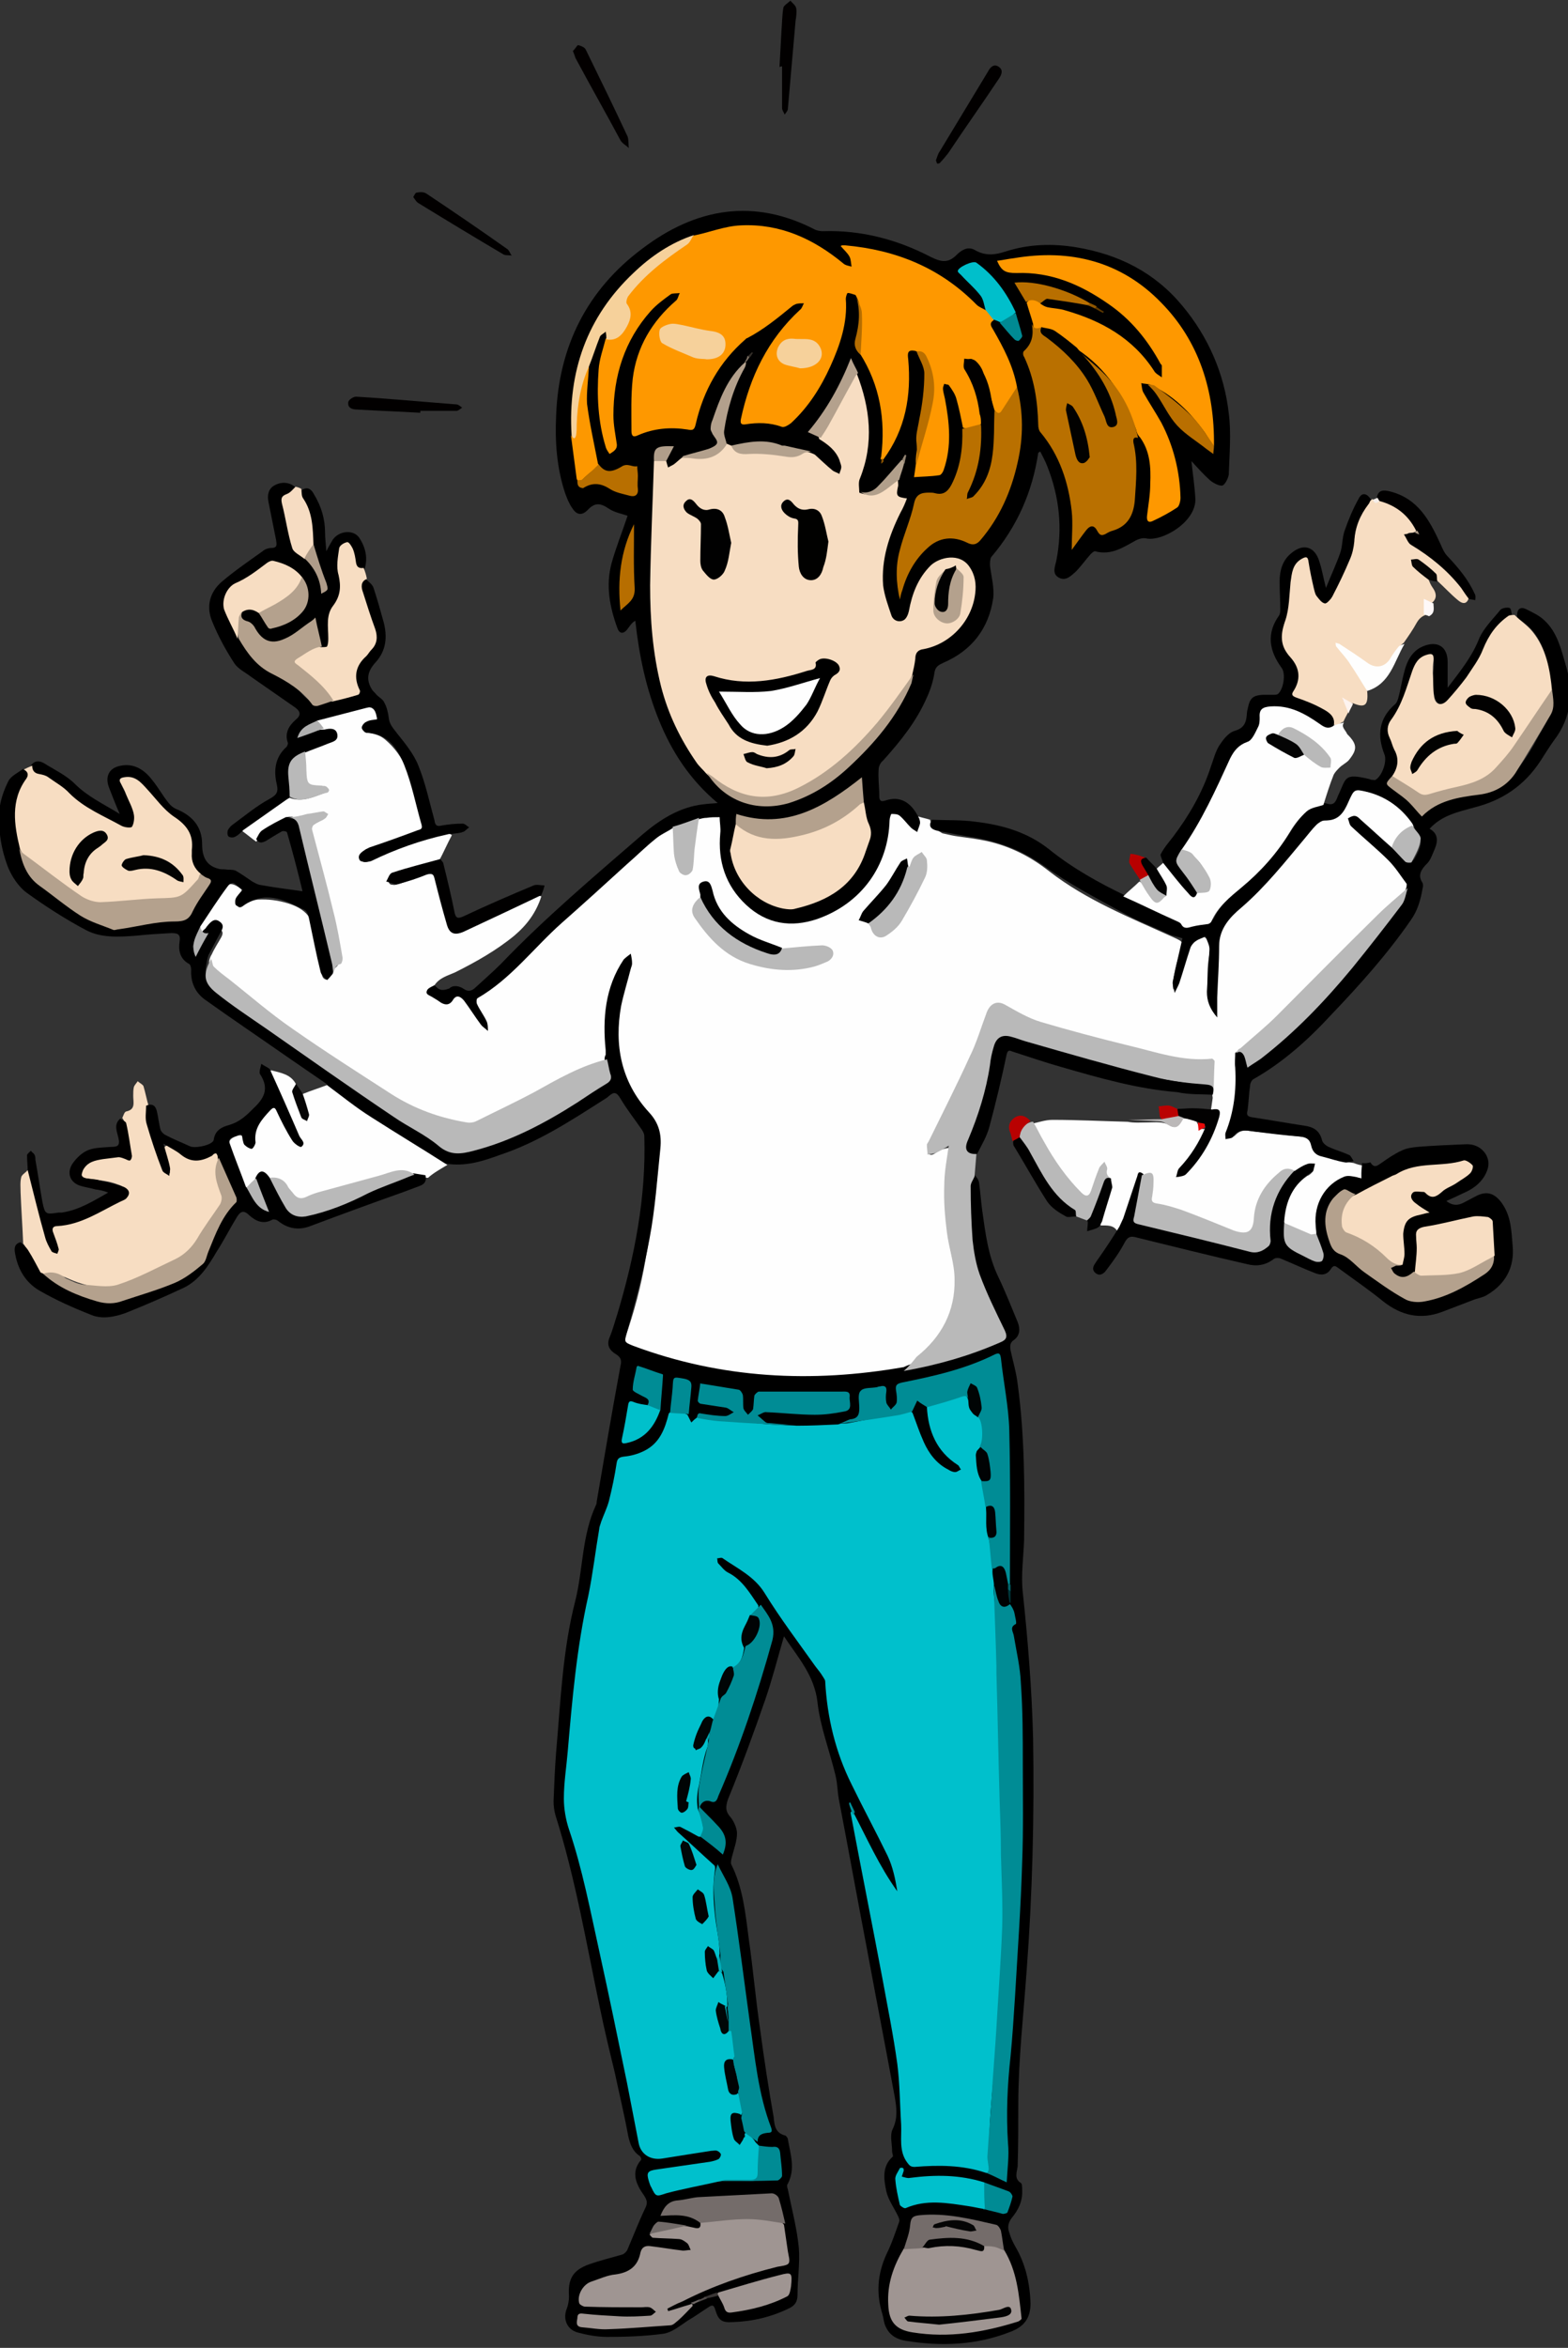 <?xml version="1.0" encoding="utf-8"?>
<!-- Generator: Adobe Illustrator 25.2.2, SVG Export Plug-In . SVG Version: 6.00 Build 0)  -->
<svg version="1.1" id="maria_x5F_storytelling_xA0_Image_1_"
	 xmlns="http://www.w3.org/2000/svg" xmlns:xlink="http://www.w3.org/1999/xlink" x="0px" y="0px" viewBox="0 0 243.6 364.6"
	 style="enable-background:new 0 0 243.6 364.6;" xml:space="preserve">
<rect x="0" y="0" width="243.6" height="364.6" fill="#333333" stroke="none"/>
<style type="text/css">
	.st0{fill:#FEFEFE;}
	.st1{fill:#F7DDC2;}
	.st2{fill:#B9B9B9;}
	.st3{fill:#010000;}
	.st4{fill:#F6DCC2;}
	.st5{fill:#020000;}
	.st6{fill:#030000;}
	.st7{fill:#020101;}
	.st8{fill:#020202;}
	.st9{fill:#030202;}
	.st10{fill:#060505;}
	.st11{fill:#060504;}
	.st12{fill:#B90101;}
	.st13{fill:#B80000;}
	.st14{fill:#BA0101;}
	.st15{fill:#BBB8B8;}
	.st16{fill:#FEF8F8;}
	.st17{fill:#FDF3EF;}
	.st18{fill:#F5EEE9;}
	.st19{fill:#010101;}
	.st20{fill:#B8B8B8;}
	.st21{fill:#B0B0B0;}
	.st22{fill:#E90909;}
	.st23{fill:#00C0CC;}
	.st24{fill:#9F9592;}
	.st25{fill:#008C95;}
	.st26{fill:#B4A18D;}
	.st27{fill:#746C6A;}
	.st28{fill:#00C0CB;}
	.st29{fill:#008B94;}
	.st30{fill:#716A68;}
	.st31{fill:#3A3635;}
	.st32{fill:#00939C;}
	.st33{fill:#003438;}
	.st34{fill:#6C6563;}
	.st35{fill:#504B4A;}
	.st36{fill:#006369;}
	.st37{fill:#FE9800;}
	.st38{fill:#B97000;}
	.st39{fill:#F6D19B;}
	.st40{fill:#00BFCB;}
	.st41{fill:#FD9800;}
	.st42{fill:#B86F00;}
	.st43{fill:#B3A08C;}
	.st44{fill:#B96F00;}
	.st45{fill:#B76E00;}
	.st46{fill:#B3A18D;}
	.st47{fill:#B19F8B;}
	.st48{fill:#008A93;}
	.st49{fill:#B56D00;}
	.st50{fill:#B09E8A;}
	.st51{fill:#5C3700;}
	.st52{fill:#938473;}
	.st53{fill:#8F5600;}
	.st54{fill:#7D7062;}
	.st55{fill:#332E28;}
	.st56{fill:#915700;}
	.st57{fill:#AA9886;}
	.st58{fill:#040404;}
	.st59{fill:#AF9C89;}
	.st60{fill:#020201;}
	.st61{fill:#030302;}
	.st62{fill:#B5B5B5;}
	.st63{fill:#000101;}
	.st64{fill:#000203;}
	.st65{fill:#000404;}
	.st66{fill:#000304;}
	.st67{fill:#000505;}
	.st68{fill:#000506;}
	.st69{fill:#000707;}
	.st70{fill:#000809;}
	.st71{fill:#00AFBA;}
	.st72{fill:#00A6B0;}
	.st73{fill:#00A8B2;}
	.st74{fill:#030303;}
	.st75{fill:#050505;}
	.st76{fill:#010100;}
	.st77{fill:#020100;}
</style>
<g>
	<path class="st0" d="M144.5,127.3c-0.6-0.2-1.2-0.3-1.8-0.5c-0.5,0.3-0.2,0.7-0.3,1.1c0,0.2,0,0.4-0.2,0.5
		c-0.3,0.1-0.5-0.1-0.6-0.3c-0.4-0.6-0.9-1.2-1.5-1.7c-0.5-0.5-1.1-0.7-1.7-0.5c-0.7,0.2-0.6,0.9-0.7,1.4c-0.5,3.9-1.5,7.7-4.3,10.6
		c-3.2,3.3-7.2,5.3-11.8,4.8c-3.9-0.4-6.8-2.8-8.3-6.5c-1-2.3-1.6-4.7-1.2-7.2c0.3-2.5-0.5-3-2.9-2.4c-0.3,0.1-0.6,0.2-0.9,0.4
		c-0.8,0.9-0.8,2-0.9,3c-0.1,1.1,0,2.2,0,3.4c0,0.4,0,0.8-0.1,1.2c-0.1,0.5-0.2,1-0.8,1.1c-0.6,0.1-0.8-0.4-1.1-0.8
		c-0.4-0.8-0.5-1.7-0.5-2.6c-0.1-1.3,0.3-2.6-0.3-3.8c-0.6-0.4-1.1,0-1.5,0.3c-1.8,0.9-3.1,2.3-4.6,3.6c-3.2,2.8-6.3,5.6-9.4,8.5
		c-3.4,3.1-6.7,6.3-9.9,9.6c-1.4,1.4-2.9,2.7-4.7,3.7c-1.2,0.7-1.2,1-0.5,2.2c0.6,1,1.3,1.9,1.5,3.3c-0.7-0.6-0.9-1.1-1.2-1.6
		c-0.6-1-1.3-2-2.1-2.9c-0.9-0.9-1.3-0.9-2.2-0.1c-0.5,0.5-1,0.5-1.5,0.2c-0.3-0.2-0.6-0.3-0.9-0.5c-1.2-0.8-1.2-0.9-0.1-1.8
		c0.8-1.2,2.1-1.5,3.2-2c3.2-1.6,6.4-3.4,9.2-5.7c2-1.7,3.4-3.6,4.2-6.1c-0.5-0.2-0.9,0.1-1.2,0.3c-3.4,1.7-6.9,3.1-10.3,4.8
		c-0.2,0.1-0.4,0.2-0.7,0.3c-1.3,0.5-1.8,0.2-2.3-1.1c-0.6-1.8-1-3.6-1.5-5.4c-0.6-2.7-0.6-2.7-3.2-1.9c-0.9,0.3-1.8,0.7-2.7,1
		c-0.4,0.1-0.8,0.3-1.2,0.2c-0.3,0-0.5-0.1-0.6-0.4c-0.1-0.3,0-0.5,0.2-0.6c0.4-0.3,0.8-0.5,1.2-0.7c1.9-0.6,3.7-1.3,5.6-1.6
		c0.3-0.1,0.7,0,0.8-0.4c0.7-1.3,1.3-2.7,2-4c-0.4-0.4-0.9-0.2-1.4-0.1c-3.7,0.8-7.3,2.1-10.7,3.8c-0.3,0.1-0.6,0.3-0.9,0.4
		c-0.3,0.1-0.8,0.2-1-0.2c-0.2-0.4,0.1-0.7,0.4-0.9c1.2-0.8,2.5-1.3,3.8-1.8c1.4-0.5,2.8-1,4.2-1.3c0.8-0.2,1.3-0.6,1-1.5
		c-0.9-2.9-1.4-5.9-2.5-8.8c-0.7-1.7-1.8-3.2-3.2-4.4c-0.8-0.7-1.6-0.9-2.6-1.1c-0.3,0-0.8,0-0.8-0.5c0-0.5,0.4-0.7,0.8-0.7
		c0.9-0.1,1.5-0.4,1.2-1.4c-0.3-1.2-0.7-1.5-1.9-1.3c-2.2,0.4-4.3,0.7-6.4,1.5c-0.5,0.2-1,0.3-1.3,0.8c-0.1,0.8,0.2,1.2,1,1.5
		c0.4,0.1,0.8,0,1.2,0.1c0.4,0.1,0.7,0.1,0.8,0.6c0,0.4-0.3,0.7-0.6,0.8c-1,0.3-2,0.6-2.9,1c-0.5,0.2-1.2,0.3-1.4,1
		c0.1,1.3,0.1,2.7,0.3,4c0.2,1,0.7,1.6,1.8,1.5c0.4,0,0.9-0.1,1.4,0.4c-1.9,0.7-3.6,1.5-5.5,0.8c-2.6,1.1-4.9,2.6-7,4.4
		c-0.2,0.2-0.6,0.4-0.3,0.8c0.7,0.5,1.4,1.1,2.1,1.6c1.3-1.5,3.1-2.3,4.8-3.1c1.9,0.1,3.6-0.7,5.6-0.7c-0.4,0.7-1,0.8-1.4,1.1
		c-0.7,0.4-0.9,0.9-0.7,1.7c1.2,4,2,8.1,3.2,12.2c0.5,1.8,1,3.7,1.3,5.6c0.2,1.1,0.5,2.2-0.8,3c-0.3,0.2-0.3,0.7-0.5,1.1
		c-0.2,0.3-0.3,0.6-0.7,0.5c-0.4-0.1-0.6-0.5-0.6-1c-0.2-1.7-0.8-3.3-1-5c-0.1-0.5-0.2-0.9-0.3-1.4c-0.1-2.5-1.7-3.7-3.9-4.4
		c-1.6-0.5-3.2-0.7-4.8-0.6c-0.7,0.1-1.4,0.4-2,0.8c-0.3,0.2-0.7,0.7-1.1,0.2c-0.3-0.4,0-0.7,0.3-1.1c0.7-1.1,0.6-1.5-0.6-2.1
		c-0.6-0.3-1.1-0.3-1.5,0.2c-1.7,2-3.4,4-4.3,6.4c0.1,0.9,0.4,1.5,1.5,1.2c0.4-0.2,0.6-0.6,0.9-0.8c0.3-0.3,0.7-0.4,1.1-0.1
		c0.4,0.3,0.3,0.7,0.1,1.1c-0.5,0.9-1.1,1.8-1.5,2.7c-0.2,0.3-0.3,0.6-0.4,1c-0.1,1.4,0.9,2.1,1.9,2.7c3.7,2.3,6.9,5.3,10.4,7.9
		c1.5,1.2,3.1,2.2,4.7,3.2c3.8,2.5,7.5,5,11.3,7.4c3.6,2.2,7.5,3.6,11.6,4.3c0.7,0.1,1.3,0,2-0.3c4.4-2.2,8.8-4.4,13.2-6.8
		c1.8-1,3.7-1.8,5.7-2.4c0.5-0.1,1-0.2,1.3-0.8c0.1-1.1-0.1-2.2-0.1-3.2c-0.1-2.3,0.3-4.5,0.8-6.8c0.4-1.9,1.3-3.4,2.6-5.1
		c0.3,1-0.1,1.6-0.4,2.3c-1.6,4.8-2.2,9.7-1,14.6c0.7,2.8,2.2,5.3,4.1,7.4c1.4,1.5,1.9,3.2,1.8,5.1c-0.3,5.6-1.1,11.2-2.1,16.8
		c-0.7,4.2-1.8,8.3-3.2,12.3c-0.5,1.3-0.4,1.6,1,2.2c5.4,2.2,11,3.4,16.7,4.2c3.6,0.5,7.3,0.7,11,0.7c4.5-0.1,9-0.4,13.5-1.2
		c0.4-0.1,0.8-0.2,1.1-0.3c2.2-2,4.8-3.8,6.2-6.5c1.7-3.4,2.6-6.9,1.6-10.6c-0.9-3.3-1.3-6.7-1.4-10.1c-0.1-1.9,0.2-3.9,0.7-5.8
		c0.1-0.3,0.2-0.7,0.2-1.1c0.1-1-0.1-1.2-1-0.9c-0.5,0.1-0.9,0.4-1.3,0.6c-0.3,0.2-0.7,0.5-1.1,0.2c-0.3-0.3-0.1-0.8,0-1.1
		c0.4-0.8,0.9-1.6,1.3-2.4c2.9-5.5,5.4-11.1,7.5-17c0.1-0.2,0.1-0.4,0.2-0.6c0.7-1.8,1.3-2,2.9-0.9c1.6,1.1,3.5,1.9,5.4,2.3
		c6.2,1.4,12.2,3.5,18.4,4.9c2.4,0.5,4.8,1,7.2,0.9c0.9,0,1.1,0.3,1.1,1.1c0,1.4-0.1,2.7,0.1,4.1c-0.1,0.7-0.2,1.4-0.3,2.1
		c0.7,0.3,0.9,0.8,0.7,1.5c-1,3.1-2.5,5.9-4.9,8.2c-0.1,0.1-0.2,0.2-0.4,0.3c-0.2,0.1-0.4,0.2-0.5,0.1c-0.2-0.2-0.1-0.5,0.1-0.6
		c0.8-0.8,1.5-1.7,2.1-2.6c0.7-1,1.3-2,1.8-3.1c0.2-0.4,0.4-0.7,0.2-1.1c-0.9,0.2-1-0.6-1.3-1.1c-0.7-0.3-1.4-0.6-2.2-0.5
		c-0.4,0.1-0.5,0.5-0.7,0.8c-0.3,0.4-0.8,0.6-1.2,0.3c-1.1-0.7-2.3-0.5-3.5-0.5c-1,0-2.1,0.1-3.1-0.1c-3.9-0.1-7.8-0.3-11.7-0.3
		c-1.1,0-2.2,0.4-3.2,0.6c-0.2,0.2-0.1,0.5,0,0.7c2,3.6,3.9,7.3,7,10.2c1.3,1.2,1.7,1.2,2.5-0.4c0.5-1,0.7-2,1.1-3
		c0.1-0.2,0.1-0.5,0.5-0.6c0.3,0.8,0,1.8,0.8,2.4c0.2,1.8-0.5,3.4-1,5c-0.1,0.5-0.5,0.9-0.2,1.5c1,0,2-0.1,2.6,0.9
		c0.6-0.1,0.7-0.6,0.9-1c0.9-1.9,1.5-3.8,2-5.8c0.1-0.5,0.2-1.3,1-1.3c1.3-0.2,1.4-0.1,1.5,1.2c0,0.4,0,0.9-0.1,1.3
		c-0.2,1.6-0.2,1.7,1.4,2c2.8,0.5,5.3,1.8,7.9,2.7c1.2,0.4,2.5,1,3.7,1.4c1.9,0.7,3.2,0,3.3-2.1c0.1-2.4,1.3-4.3,2.8-6.1
		c0.8-0.9,1.8-1.5,3.1-1.2c0.8-0.1,1.5-0.6,2.2-0.9c0.2-0.1,0.5-0.2,0.7,0c0.2,0.3,0,0.5-0.2,0.7c-0.2,0.2-0.4,0.4-0.7,0.5
		c-2.5,1.7-3.4,4.2-3.8,7.1c0,0.2,0,0.5,0.1,0.7c1.5,0.7,3,1.3,4.5,2c0.4,0.2,0.8,0.1,0.9-0.4c0.2-1-0.2-2,0-3.1
		c0.5-2.7,2-4.5,4.4-5.5c0.5-0.2,0.9-0.2,1.4,0.1c0.4,0.2,0.7,0.4,1.1,0c0.3-0.3,0.3-0.7,0.2-1.1c-0.2-0.5,0-1-0.2-1.4
		c-0.5-0.1-0.9-0.2-1.4-0.4c-1.6-0.2-3.1-0.5-4.5-1c-0.8-0.3-1.4-0.7-1.7-1.6c-0.3-1-1-1.4-2-1.5c-2.7-0.3-5.4-0.6-8.1-0.9
		c-0.8-0.1-1.4,0-2,0.6c-0.2,0.2-0.5,0.5-1,0.4c0.4-2.1,1.3-4,1.4-6.1c0.1-2.1,0-4.2,0.1-6.3c-0.1-0.5,0.2-0.8,0.6-1.1
		c2.6-2.1,5-4.4,7.3-6.7c4.8-4.8,9.5-9.5,14.3-14.3c1.3-1.4,2.9-2.5,4.2-3.9c0-1.3-0.8-2.3-1.6-3.2c-2-2.2-4.1-4.2-6.4-6.1
		c-0.4-0.3-1.3-0.7-0.8-1.3c0.5-0.6,1.1,0.2,1.5,0.5c1.3,1,2.5,2,3.6,3.1c0.4,0.4,0.7,0.8,1.3,0.8c0.3-0.1,0.4-0.4,0.5-0.6
		c0.4-1.1,1.1-1.8,2.1-2.3c0.3-0.1,0.5-0.3,0.5-0.6c-0.1-0.9-0.8-1.6-1.4-2.2c-2-2-4.5-3.3-7.4-3.7c-0.8-0.1-1.2,0.2-1.4,0.9
		c-0.2,0.5-0.3,1-0.5,1.5c-0.7,1.3-1.5,2.4-3.2,2.4c-1,0-1.6,0.6-2.2,1.3c-1.7,2.2-3.6,4.3-5.4,6.4c-1.5,1.8-3.1,3.5-4.9,5.1
		c-1.4,1.2-2.6,2.5-3.5,4.1c-0.8,1.5-0.7,3.2-1,4.8c-0.3,2.3-0.4,4.5,0,6.8c0.1,0.4,0.1,0.8-0.2,1.2c-0.6-0.9-0.8-1.9-0.9-2.9
		c0-2-0.1-4.1,0.3-6.1c0.2-1,0.1-2-0.8-2.6c-0.6-0.4-1.8,0.3-2.4,1.4c-0.9,1.4-1.5,3-1.8,4.7c-0.1,0.7-0.2,1.4-0.6,2.1
		c-0.2-0.8,0-1.6,0.1-2.3c0.2-1.1,0.5-2.3,0.9-3.4c0.6-1.8,0.6-1.7-1.1-2.5c-6.6-3-13.4-5.7-19.2-10.2c-2.9-2.3-6.1-3.9-9.7-4.7
		c-1.4-0.3-2.9-0.5-4.4-0.7c-0.8-0.1-1.6-0.3-2.5-0.5C145.4,128.8,144.7,128.4,144.5,127.3z"/>
	<path d="M31.1,143.9c1.4-2.1,2.8-4.3,4.3-6.3c1-1.3,1.5,0.4,2.3,0.5c-0.4,0.6-0.9,1-1.1,1.5c-0.1,0.3-0.1,0.9,0.1,1
		c0.2,0.2,0.8,0.2,1,0.1c3.4-2.5,6.5-1,9.6,0.6c0.4,0.2,0.6,0.8,0.7,1.3c0.6,2.8,1.1,5.5,1.8,8.3c0.1,0.5,0.6,0.9,1,1.3
		c0.3-0.3,0.6-0.6,0.9-1c0.2-1,0.1-2-0.1-3.1c-1.1-5.7-2.7-11.3-4.2-17c-0.3-1-0.5-1.9-0.8-2.9c-0.4-1.3-0.7-1.5-2.2-1.3
		c-1.2,0.6-2.4,1.2-3.6,2c-0.5,0.3-0.7,0.9-1,1.4c0.4,0.7,0.9,0.6,1.5,0.3c0.8-0.5,1.6-1,2.5-1.5c0.2-0.1,0.8,0,0.8,0.2
		c0.9,3.1,1.7,6.2,2.4,9.1c-2.2-0.3-4.5-0.6-6.7-1c-0.4-0.1-0.7-0.3-1.1-0.5c-0.9-0.6-1.7-1.2-2.6-1.7c-0.5-0.2-1.1-0.1-1.7-0.2
		c-0.3,0-0.7,0-1-0.1c-1.9-0.5-2.5-1.9-2.5-3.8c0-2.8-1.6-4.5-4.1-5.5c-0.4-0.2-0.8-0.5-1.1-0.9c-0.9-1.1-1.6-2.4-2.5-3.5
		c-1.2-1.6-2.8-2.7-4.9-2.3c-1.8,0.3-2.5,1.6-1.9,3.3c0.5,1.3,1,2.6,1.7,4.2c-2.6-1.6-5-2.7-7-4.7c-1.3-1.3-3.2-2.2-4.8-3.2
		c-0.7-0.4-1.5-0.4-2,0.4c-0.3,0.7,0.1,1.2,0.7,1.4c2.5,0.7,4.4,2.3,6.1,4.2c0.2,0.3,0.5,0.5,0.8,0.7c2,1.4,4.2,2.4,6.4,3.5
		c1.2,0.6,2.1,0,2.1-1.4c0-1-0.4-2-0.8-2.9c-0.3-0.7-0.7-1.4-1.1-2.2c-0.1-0.3-0.4-0.7-0.1-1c0.3-0.3,0.7-0.2,1-0.2
		c0.6,0,1,0.4,1.5,0.8c0.9,0.8,1.5,1.7,2.3,2.6c1.2,1.3,2.4,2.6,4,3.6c1.2,0.8,1.6,2,1.5,3.4c-0.1,1.7,0,3.3,1.6,4.4
		c1.7,1.1,1.7,1.1,0.6,2.7c-0.7,1.1-1.4,2.1-2,3.3c-0.4,0.8-0.9,1-1.7,0.9c-2.7-0.2-5.3,0-7.8,0.9c-2,0.7-3.7,0.2-5.4-0.6
		c-2.8-1.4-5.1-3.5-7.7-5.3c-2.2-1.5-3.1-3.7-3.6-6.1c-0.3-1.3-0.4-2.6-0.6-3.9c-0.2-2.2,0.2-4.3,1.4-6.3c0.7-1.1,0.5-1.5-0.4-2
		c-0.8,0.6-1.9,1.1-2.3,1.9c-0.7,1.4-1.3,3.1-1.4,4.6c-0.2,3.1,0.3,6.1,1.4,8.9c0.6,1.4,1.6,2.9,2.8,3.8c2.9,2.1,6,4.1,9.2,5.8
		c2.4,1.3,5.2,1.1,7.9,0.9c1.8-0.2,3.6-0.3,5.4-0.4c0.9,0,1.5,0.1,1.3,1.3c-0.2,1.3,0,2.7,1.5,3.5c0.2,0.1,0.3,0.6,0.3,0.9
		c-0.1,1.9,0.6,3.5,2.1,4.6c4.2,3,8.5,5.9,12.8,8.9c2,1.4,4.1,2.8,6.1,4.2c0.6,1,1.7,1.5,2.5,2.1c2.3,1.6,4.4,3.4,6.7,5
		c2.3,1.6,4.6,3.3,7.3,4.3c0.7,0.3,1.2,1.2,2.1,1c3,0.5,5.8-0.4,8.5-1.4c5.7-1.9,10.8-5.2,15.8-8.4c0.3-0.2,0.7-0.4,1-0.7
		c0.8-0.7,1.2-0.6,1.8,0.4c1,1.7,2.2,3.2,3.3,4.8c0.2,0.3,0.4,0.7,0.4,1c0.3,9.5-1.5,18.7-4.2,27.7c-0.4,1.2-0.7,2.4-1.2,3.6
		c-0.5,1.2,0,2,1,2.6c0.8,0.5,0.9,1,0.7,1.8c-1.3,7-2.5,14.1-3.7,21.1c0,0.2,0,0.3-0.1,0.5c-2.2,4.7-2,9.9-3.2,14.8
		c-2,7.7-2.3,15.7-3,23.6c-0.2,2.5-0.3,5.1-0.4,7.6c0,0.7,0.1,1.5,0.3,2.2c3.1,9.8,4.8,19.9,6.9,29.9c0.7,3.4,1.5,6.7,2.3,10
		c0.7,3.3,1.5,6.6,2.1,9.9c0.3,1.3,0.7,2.4,1.8,3.1c0.1,0.1,0.3,0.5,0.2,0.6c-1.7,2-0.7,3.9,0.5,5.6c0.5,0.8,0.5,1.2,0.1,2
		c-1,2.1-1.8,4.2-2.7,6.3c-0.1,0.3-0.5,0.7-0.8,0.8c-1.7,0.5-3.4,0.9-5.1,1.5c-2.6,0.9-3.4,2.3-3.2,5c0,0.6-0.1,1.2-0.3,1.8
		c-0.7,1.6-0.1,3.3,1.6,3.8c1.5,0.4,3.1,0.7,4.6,0.7c2.9,0,5.9-0.1,8.8-0.5c1.3-0.2,2.5-1.2,3.7-2c1.2-0.7,2.3-1.5,3.4-2.2
		c0.5-0.3,0.7-0.2,0.9,0.4c0.5,1.7,1,2.1,2.7,2c3.1-0.1,6.1-0.8,8.9-2.2c0.8-0.4,1.2-1,1.2-2c0-2.5,0.4-5,0.2-7.4
		c-0.3-3-1.1-6-1.7-9c-0.1-0.3-0.2-0.7,0-0.9c1.2-2.3,0.4-4.6,0-6.9c0-0.2-0.3-0.6-0.5-0.6c-1.5-0.4-1.6-1.7-1.7-2.8
		c-0.8-4.5-1.5-9.1-2.1-13.6c-0.7-4.7-1.1-9.5-1.8-14.3c-0.5-3.9-0.9-7.8-2.7-11.4c-0.1-0.3,0-0.7,0.1-1.1c0.3-1.2,0.8-2.5,0.8-3.7
		c0-0.8-0.5-1.9-1-2.5c-0.8-0.9-0.8-1.6-0.4-2.8c2.1-5.1,4-10.3,5.8-15.5c1.1-3.2,1.9-6.4,2.9-9.8c2.1,3.2,4.7,6,5.2,10.2
		c0.4,3.8,1.9,7.6,2.8,11.4c0.3,1.2,0.3,2.4,0.5,3.6c1.5,7.8,2.9,15.6,4.4,23.4c1.4,7.6,2.9,15.3,4.3,22.9c0.3,1.7,0.5,3.3-0.3,5
		c-0.5,1-0.1,2.3-0.1,3.5c0,0.3,0.2,0.7,0.1,0.8c-1.7,1.5-1.4,3.5-1,5.4c0.3,1.3,1.1,2.4,1.7,3.6c0.2,0.4,0.4,0.8,0.3,1.1
		c-0.6,1.7-1.2,3.5-2,5.1c-1.4,3.1-1.6,6.1-0.6,9.3c0.2,0.7,0.2,1.4,0.6,2.1c0.6,1.2,1.7,1.8,3,2c5.5,0.9,11,0.7,16.3-1.4
		c2.1-0.8,3.1-2.1,3.1-4.4c-0.1-3.2-0.8-6.2-2.4-8.9c-0.4-0.7-0.7-1.4-0.9-2.1c-0.3-0.8-0.2-1.5,0.4-2.3c1-1.2,1.7-2.6,1.6-4.3
		c0-0.4,0-1-0.2-1.1c-1.1-0.7-0.6-1.7-0.5-2.6c0.1-3.2,0.1-6.3,0.1-9.5c0-7,0.8-13.9,1.3-20.9c0.9-12,1.2-24,1-36.1
		c-0.2-7.6-0.8-15.1-1.6-22.6c-0.3-2.7,0.1-5.4,0.2-8.1c0.1-8.1,0.1-16.2-1-24.3c-0.2-1.7-0.7-3.4-1.1-5.2c-0.1-0.7-0.1-1.2,0.5-1.6
		c1-0.7,1-1.8,0.6-2.8c-1-2.4-1.9-4.7-3-7c-1.6-3.3-2-6.8-2.5-10.3c-0.2-1.5-0.3-2.9-0.5-4.4c-0.1-0.5-0.5-0.9-0.8-1.3
		c-0.8,0-0.9,0.7-0.9,1.2c-0.2,4.6-0.2,9.2,1.3,13.5c0.9,2.8,2.2,5.5,3.5,8.1c1,2,0.9,2.2-1.1,3c-3.9,1.6-7.9,2.7-11.9,3.6
		c-0.6,0.1-1.2,0.3-1.8,0.6c-14.3,2.5-28.3,1.8-42-3.3c-1.5-0.6-1.4-0.6-1-2.1c1.3-4.8,2.6-9.6,3.5-14.5c0.9-4.7,1.2-9.4,1.7-14.1
		c0.2-2.1-0.2-3.9-1.8-5.6c-4.3-4.7-5.4-10.4-4.3-16.5c0.4-1.9,1-3.8,1.5-5.8c0.1-0.3,0.2-0.5,0.2-0.8c0-0.5-0.1-1-0.2-1.5
		c-0.4,0.3-0.8,0.6-1.1,0.9c-2.9,4.3-3.3,9.2-2.8,14.1c0,0.2,0,0.5,0,0.7c-0.4,0.7,0,1.3,0.1,2c0.2,0.7,0.1,1.2-0.5,1.7
		c-5.1,3.5-10.3,6.7-16.1,9c-2.1,0.8-4.3,1.4-6.6,1.9c-0.7,0.1-1.2-0.1-1.8-0.4c-7-3.9-13.1-9.1-19.7-13.6
		c-4.2-2.8-8.4-5.6-12.7-8.4c-1.4-0.9-2.6-1.9-3.8-3c-0.9-0.8-1.2-1.8-1-2.9c0.1-0.6,0.2-1.2,0.4-1.8c0.6-1.1,1.1-2.1,1.7-3.2
		c0.4-0.7,0.9-1.4,0-2c-0.8-0.6-1.4,0.1-1.9,0.7c-0.1,0.1-0.2,0.3-0.3,0.4c-0.9,0.7-1.2,1.9-2,3C30.1,146.2,31.1,145.1,31.1,143.9z"
		/>
	<path d="M67.5,153c-0.4,0.2-0.9,0.4-1.1,0.7c-0.4,0.7,0.2,0.8,0.7,1.1c0.5,0.3,1,0.6,1.4,0.9c0.7,0.4,1.3,0.4,1.8-0.3
		c0.6-1.1,1.3-0.6,1.8,0c0.9,1.2,1.7,2.5,2.6,3.7c0.3,0.4,0.7,0.6,1.1,1c0-0.5,0-1.1-0.2-1.5c-0.4-0.9-1.1-1.8-1.5-2.7
		c-0.1-0.2-0.1-0.8,0.1-0.9c5.2-3,8.7-7.8,13.1-11.7c3.4-3,6.7-6,10.1-9.1c1.5-1.3,2.9-2.7,4.4-3.9c0.8-0.7,1.8-1.1,2.7-1.7
		c1.5-0.1,2.8-0.6,4.1-1.4c0.4-0.1,0.8-0.2,1.2-0.2c0.6-0.1,1.3-0.1,2-0.1c0,0.8,0.2,1.7,0.1,2.5c-0.4,4.3,0.8,8.1,4,11.1
		c3.2,3,7,3.6,11.1,2.2c6.8-2.4,11-8.2,11.2-15.3c0-0.3,0.2-1,0.3-1c0.4,0,1,0,1.3,0.3c0.6,0.5,1.1,1.2,1.7,1.8
		c0.3,0.3,0.7,0.5,1,0.7c0.1-0.4,0.3-0.8,0.4-1.2c0.1-0.3,0-0.6-0.1-0.9c-1.3-2.7-3.1-3.5-5.2-2.8c-0.9,0.3-1-0.1-1-0.8
		c0-1.3-0.2-2.6-0.1-4c0-0.5,0.3-1.1,0.7-1.4c2.7-3,5.2-6.1,6.8-9.8c0.6-1.3,1-2.6,1.2-4c0.2-0.9,0.8-1.1,1.4-1.4
		c4.4-1.9,7-5.3,7.7-10c0.2-1.6-0.3-3.4-0.5-5.1c0-0.4,0-1,0.2-1.3c4-4.7,6.4-10.1,7.3-16.2c0,0,0.1,0,0.3-0.2
		c0.4,0.8,0.8,1.5,1.1,2.3c1.9,4.8,2.4,9.7,1.4,14.7c-0.2,0.9-0.7,2,0.4,2.6c1.1,0.6,1.9-0.3,2.6-0.9c0.8-0.8,1.5-1.8,2.3-2.7
		c0.2-0.2,0.5-0.5,0.7-0.5c2.5,0.7,4.4-0.6,6.4-1.7c0.4-0.2,1-0.4,1.5-0.3c2.5,0.6,8-2.6,7.7-6.3c-0.1-1.8-0.4-3.7-0.6-5.7
		c1,1.1,1.9,2.1,2.9,3c0.5,0.4,1.4,0.9,1.9,0.8c0.4-0.1,0.9-1.1,1-1.7c0.1-3.2,0.4-6.4,0-9.5c-0.7-6.2-3.2-11.9-7.2-16.7
		c-4.3-5.2-9.9-8-16.5-9.1c-3.6-0.6-7.3-0.5-10.8,0.6c-1.8,0.6-3.3,0.8-5-0.2c-1.1-0.6-2.1,0.1-2.8,0.8c-1.3,1.3-2.4,1.1-4,0.3
		c-5.2-2.7-10.8-4.2-16.8-4c-0.4,0-0.8-0.1-1.1-0.2c-9.6-5-18.6-3.4-26.9,2.9c-8.6,6.4-13,15.2-13.4,25.9c-0.2,4.1,0.1,8.2,1.4,12.1
		c0.3,0.8,0.6,1.6,1.1,2.3c0.7,1.1,1.5,1.2,2.4,0.3c1.1-1.2,2-1.1,3.3-0.2c0.9,0.6,2.1,0.8,2.9,1.1c-0.8,2.4-1.8,4.9-2.5,7.4
		c-0.9,3.4-0.3,6.7,0.9,10c0.3,0.9,0.9,1,1.5,0.3c0.4-0.5,0.7-1.1,1.3-1.4c0.6,5.5,1.7,10.6,3.7,15.5c2,4.9,4.8,9.2,9.1,12.8
		c-0.9,0.1-1.6,0.1-2.2,0.2c-3.7,0.4-6.8,2.4-9.5,4.7c-7.5,6.5-15.1,12.9-22,20.1c-1.3,1.3-2.7,2.5-4.1,3.8c-0.5,0.4-1,0.5-1.6,0.1
		c-0.7-0.5-1.7-0.7-2.3-0.1C68.5,154,68.1,153.6,67.5,153z"/>
	<path d="M216.2,131.6c-1.6-1.4-3.2-2.9-4.8-4.3c-0.3-0.3-0.6-0.6-1-0.6c-0.3,0-0.7,0.2-1,0.4c0.2,0.4,0.2,0.9,0.5,1.2
		c1.9,1.8,4,3.5,5.8,5.3c1.1,1.1,1.9,2.4,2.8,3.6c0.1,0.1,0,0.4,0,0.6c-1.3,3.6-3.8,6.4-6.1,9.2c-3.3,3.9-6.6,7.8-10.3,11.4
		c-2.3,2.3-4.7,4.4-7.3,6.3c-0.7,0.5-0.9,0.3-1.2-0.4c-0.5-1.3-0.9-1.4-1.7-0.8c0,0.8-0.1,1.5,0,2.3c0.2,3.5-0.2,6.9-1.5,10.1
		c-0.1,0.3,0,0.7,0,1c0.4-0.1,0.9-0.1,1.1-0.3c0.8-1.3,2-1.1,3.2-0.9c2.4,0.3,4.8,0.6,7.3,0.8c0.9,0.1,1.5,0.4,1.7,1.4
		c0.2,0.9,0.7,1.5,1.7,1.7c1.2,0.3,2.3,0.7,3.5,0.9c0.4,0.1,0.9-0.1,1.4-0.2c-0.2-0.3-0.4-0.7-0.6-0.9c-1.1-0.5-2.2-0.8-3.3-1.3
		c-0.4-0.2-0.9-0.6-1-1c-0.4-1.6-1.4-2.1-2.8-2.3c-2.7-0.4-5.4-0.9-8.1-1.3c-0.6-0.1-0.9-0.3-0.7-1c0.2-1.3,0.2-2.5,0.4-3.8
		c0-0.4,0.2-0.9,0.5-1.1c4.6-2.6,8.5-6.1,12.1-10c4.4-4.6,8.7-9.4,12.3-14.6c1.1-1.5,1.6-3.2,1.9-5c0.1-0.3,0.1-0.7,0-0.9
		c-0.8-1.2-0.2-2.1,0.7-3c0.5-0.5,0.7-1.1,1-1.8c0.6-1.3,1-2.7-0.6-3.6c1.9-2.1,4.4-2.6,6.9-3.3c4.4-1.1,7.8-3.4,10.3-7.2
		c0.7-1.1,1.4-2.2,2.1-3.2c2.8-3.6,3.1-7.7,1.8-11.9c-0.7-2.4-1.3-4.9-3.2-6.7c-0.8-0.8-1.9-1.3-2.9-1.8c-0.8-0.4-1.4-0.1-1.4,0.9
		c-0.1,0.4,0.2,0.7,0.5,0.8c2.2,1.4,3.4,3.5,4,6c0.4,1.5,0.8,3.1,0.9,4.7c0.8,3.2-1.2,5.6-2.5,8.1c-1,1.9-2.2,3.6-3.5,5.2
		c-1.2,1.5-2.6,2.5-4.6,2.7c-2.1,0.2-4.1,0.7-6,1.4c-0.9,0.3-1.8,0.7-2.5,1.4c-0.6,0.6-0.9,0.6-1.4-0.1c-0.9-1.1-1.9-2.1-3.1-3
		c-0.5-0.3-1-0.7-1.6-0.9c0.2-0.5,0.6-0.9,0.9-1.3c1-1.3,1.1-2.8,0.4-4.2c-1.2-2.2-0.9-4.1,0.6-6.2c1.1-1.5,1.5-3.5,2.1-5.3
		c0.3-1,0.7-1.9,1.5-2.5c0.3-0.2,0.7-0.5,1.1-0.3c0.4,0.2,0.2,0.6,0.3,1c0,1-0.3,1.9-0.2,2.9c0,0.8,0.1,1.6,0.3,2.4
		c0.4,1.3,1.4,1.5,2.4,0.7c0.8-0.6,1.3-1.5,2-2.2c1.8-2,3.4-4.3,4.3-6.9c0.5-1.5,1.6-2.6,2.8-3.6c0.2-0.2,0.6-0.4,0.5-0.7
		c-0.1-0.4-0.1-1.1-0.4-1.2c-0.4-0.1-1.1,0-1.4,0.3c-1.2,1.5-2.7,2.9-3.4,4.7c-1.1,2.7-2.9,4.9-4.8,7.4c0-1.5,0-2.8,0-4
		c0-2.4-1.6-3.4-3.9-2.4c-1.6,0.7-2.4,2.2-2.8,3.8c-0.4,1.4-0.6,2.9-1,4.3c-0.1,0.3-0.2,0.6-0.4,0.8c-2.6,2.2-2.9,4.9-1.7,7.9
		c0.4,1.1-0.4,3.3-1.4,3.9c-0.1,0.1-0.3,0-0.5,0c-0.1,0-0.2,0-0.4-0.1c-4.1-1-3.6-0.2-4.9,2.5c-0.3,0.7-0.5,1.7-1.7,1.3
		c-1.6-0.4-2.7,0.6-3.7,1.6c-0.8,0.9-1.4,1.9-2.1,2.9c-2.1,3.3-4.7,6.2-7.8,8.7c-1.5,1.2-3,2.6-3.9,4.4c-0.5,1.1-1.6,0.5-2.4,0.8
		c-0.7,0.3-1.5,0.9-2.3,0c-0.5-0.6-1.4-0.8-2.1-1.2c-1.9-0.9-3.9-1.8-5.9-2.7c-0.4-0.2-0.7-0.3-1.1-0.2c-4.2-2-8.3-4.3-11.9-7.2
		c-3.4-2.7-7.3-3.8-11.5-4.3c-2.2-0.3-4.4-0.2-6.7-0.3c-0.7,1-0.1,1.5,0.8,1.7c2,0.4,4.1,0.8,6.1,1.1c3.9,0.7,7.4,2.1,10.7,4.5
		c3.6,2.6,7.6,4.7,11.6,6.9c2.5,1.4,5.1,2.4,7.7,3.6c0.7,0.3,1.4,0.4,2,0.6c-0.5,2.1-1,4.4-1.5,6.7c-0.1,0.5,0.2,1.2,0.3,1.8
		c0.2-0.5,0.5-1,0.7-1.5c0.6-1.8,1.1-3.6,1.7-5.4c0.1-0.4,0.5-0.9,0.8-1.1c0.5-0.4,1.1-0.5,1.6-0.8c0.2,0.7,0.6,1.3,0.6,2
		c-0.1,2.2-0.3,4.4-0.4,6.6c0,1.4,0.4,2.6,1.6,4c0-1.2,0-2.2,0-3.1c0.1-2.7,0.3-5.3,0.3-8c0-2.7,1.7-4.5,3.5-6
		c3.7-3.2,6.7-7,9.8-10.7c0.6-0.7,1.1-1.4,1.8-2.1c0.3-0.3,0.9-0.7,1.3-0.7c2.2,0.1,3-1.3,3.7-2.9c0.9-2,0.9-2,3-1.5
		c3.1,0.8,5.4,2.6,7.2,5.3c0.1,0.3,0.1,0.6,0.3,0.8c1.3,1.4,0.6,2.7-0.1,4c-0.4,0.8-0.8,0.8-1.5,0.2
		C217.5,132.7,217,131.9,216.2,131.6z"/>
	<path class="st1" d="M213.3,77.6c0,0,0-0.1-0.1-0.1c-1.7,1.4-2.5,3.2-2.7,5.3c-0.3,2.5-1,4.7-2.2,6.9c-0.5,0.8-0.8,1.7-1.2,2.6
		c-0.2,0.5-0.4,1-1.1,1c-0.6,0-0.8-0.6-1-1.1c-0.5-1.3-0.7-2.6-0.9-4c-0.1-0.7-0.1-1.7-1-1.8c-0.9-0.1-1.6,0.6-2.1,1.4
		c-0.4,0.8-0.6,1.6-0.6,2.4c-0.2,2.7-0.4,5.3-1.3,7.9c-0.4,1-0.1,1.9,0.4,2.7c0.4,0.6,0.8,1.2,1.2,1.8c1,1.3,1,2.6,0.4,4
		c-0.6,1.4-0.5,1.4,0.8,2c1.2,0.5,2.4,0.8,3.5,1.6c0.8,0.6,1.5,1.2,1.7,2.2c0.7,0.7,1.1-0.3,1.6-0.3c0.2-0.5,0.5-1,0.7-1.4
		c0-0.8-0.1-1.6-0.8-2.1c0.5,0.2,0.9,0.7,1.6,0.6c1.9,0.8,2.4,0.3,2.2-1.9c-0.7-2.2-2.1-3.9-3.5-5.7c-0.3-0.4-0.8-0.8-1-1.4
		c1.4,0.9,2.9,1.8,4.2,2.8c1.5,1.1,2.9,0.9,3.9-0.6c0.6-0.9,1.2-1.9,2.1-2.6c0.7-1,1.4-2,2-3.1c0.4-0.7,1-1.2,1.8-1.3
		c-0.8-0.5-0.3-1.4-0.6-2.1c0.5,0.2,0.9,0.6,1.3,0.2c0.7-0.7,0.5-1.5,0-2.2c-0.3-0.4-0.5-0.9-0.7-1.4c-0.1-0.7-0.7-1-1.1-1.3
		c-0.3-0.3-0.7-0.5-1-0.9c-0.1-0.2-0.3-0.4-0.2-0.6c0.2-0.2,0.5-0.2,0.7,0c1.1,0.7,2.2,1.3,2.7,2.6c0.1,0.2,0.1,0.4,0.3,0.5
		c1.1,1,2.1,2.1,3.2,3c0.7,0.6,1.4,0.7,1.7-0.4c0.2-0.7-0.3-1.1-0.6-1.5c-2.2-2.7-4.8-5.1-7.8-6.9c-0.1-0.1-0.2-0.1-0.3-0.2
		c-0.4-0.3-1-0.5-0.9-1.1c0.1-0.6,0.8-0.2,1.2-0.5c0.2-0.1,0.3-0.2,0.3-0.4c-0.2-1.2-1.1-2-1.9-2.8c-1.1-1-2.3-1.8-3.8-2
		C214.1,77.8,213.7,77.8,213.3,77.6z"/>
	<path class="st0" d="M208.8,112.2c-0.5,0.1-1,0.3-1.5,0.4c-1.3,0-2.4-0.7-3.4-1.4c-2-1.4-4.2-1.9-6.7-1.7c-1.4,0.1-1.6,0.3-1.7,1.6
		c-0.1,0.8-0.2,1.6-0.5,2.3c-0.3,0.9-0.8,1.5-1.8,1.7c-1.2,0.2-1.7,1.2-2.2,2.2c-1.3,2.9-2.8,5.7-4.1,8.5c-0.6,1.3-1.4,2.5-2.1,3.7
		c-0.4,0.7-1,1.3-1.3,2.2c0,0.4,0.3,0.5,0.6,0.6c2,0.7,2.9,2.4,3.7,4.2c0.5,1.3,0.1,1.7-1.7,1.9c-0.7,0.6-1.1,0.2-1.6-0.3
		c-0.9-1.2-1.8-2.4-2.9-3.5c-0.2-0.3-0.4-0.7-0.9-0.6c-0.3,0.3-0.7,0.6-1,0.9c-0.2,0.9,0.6,1.4,0.9,2.1c0.3,0.6,0.7,1.2,0.3,1.9
		c-1.1,1.3-1.4,1.3-2.4-0.1c-0.5-0.7-0.6-1.6-1.5-1.9c-0.8,0.8-1.7,1.5-2.5,2.3c2.7,1.2,5.3,2.5,8,3.7c0.4,0.2,0.8,0.3,1,0.6
		c0.4,0.8,1,0.6,1.7,0.4c0.8-0.2,1.6-0.3,2.4-0.4c0.2,0,0.5-0.2,0.6-0.4c1-2.3,2.9-3.8,4.7-5.3c3-2.5,5.5-5.3,7.5-8.6
		c0.7-1.2,1.6-2.3,2.6-3.2c0.7-0.6,1.7-0.7,2.6-1c0.5-1.6,1-3.2,1.6-4.7c0.2-0.4,0.6-0.8,0.9-1.1c0.4-0.4,1-0.7,1.4-1.1
		c1.4-1.7,1.4-2.5-0.2-4.1C209,113.3,208.3,112.9,208.8,112.2z"/>
	<path class="st1" d="M4.3,181.7c-0.3,0.4-0.9,0.7-1,1.1c-0.2,0.8-0.1,1.6-0.1,2.4c0.1,2.6,0.3,5.3,0.4,7.9c0.7,0.9,1.1,2,1.5,3
		c0.3,0.8,0.7,1.5,1.6,1.8c1.4-0.3,2.7,0.1,4,0.7c1.8,0.8,3.6,1.3,5.7,1.3c1.4,0,2.7-0.5,3.9-1c2.7-1.1,5.3-2.4,7.9-3.8
		c1-0.6,1.7-1.3,2.3-2.2c1.3-1.9,2.4-4,3.9-5.7c0.5-0.5,0.5-1.1,0.3-1.8c-0.7-1.8-1.3-3.7-0.4-5.7c-0.1-0.7-0.5-0.7-1.1-0.5
		c-0.4,0.2-0.8,0.4-1.2,0.6c-1.1,0.4-2.1,0.4-3.1-0.3c-0.8-0.5-1.5-1-2.3-1.4c-0.3-0.1-0.6-0.3-0.9-0.1c-0.3,0.2-0.2,0.6-0.1,0.9
		c0.2,1.1,0.7,2.1,0.8,3.3c-1.3-0.8-2.5-4.6-3.3-10.4c-0.3-1-0.5-2.1-0.8-3.1c-0.1-0.3-0.6-0.5-0.9-0.8c-0.2,0.3-0.5,0.6-0.6,0.9
		c-0.1,0.4-0.1,0.9-0.1,1.4c0,1,0.4,2.1-1.1,2.4c-0.3,0.1-0.4,0.6-0.6,1c1.1,1.6,0.8,3.5,1.3,5.3c0.1,0.5-0.1,0.6-0.6,0.5
		c-1.9-0.4-3.7,0-5.5,0.6c-0.3,0.1-0.6,0.3-0.9,0.6c-0.4,0.5-0.9,1-0.7,1.7c0.2,0.7,0.9,0.7,1.5,0.8c1.4,0.2,2.8,0.3,4.1,0.8
		c0.6,0.2,1.2,0.4,1.3,1.1c0.1,0.7-0.6,0.9-1.1,1.1c-1.5,0.7-2.9,1.6-4.3,2.3c-1.4,0.7-2.8,1.1-4.3,1.3c-1.9,0.2-2.1,0.6-1.5,2.4
		c0.2,0.6,0.5,1.2,0.4,1.8c-0.6-0.1-0.7-0.5-0.8-0.9c-1.3-3.3-2.3-6.7-2.8-10.3C4.8,182.5,4.8,182,4.3,181.7z"/>
	<path d="M49.3,111.9c2.7-0.7,5.4-1.4,8.1-2.1c0.3-0.1,0.7,0.3,0.9,0.6c0.2,0.4,0.2,0.8,0.3,1.3c-0.6,0.1-1.2,0.1-1.7,0.4
		c-0.3,0.1-0.7,0.6-0.7,0.9c0,0.3,0.5,0.8,0.8,0.8c3.3,0.1,4.8,2.5,5.8,5c1.2,3,1.8,6.2,2.7,9.3c0.2,0.8-0.4,0.7-0.8,0.9
		c-2.4,0.9-4.9,1.8-7.3,2.6c-0.2,0.1-0.4,0.2-0.6,0.3c-0.6,0.4-1.4,0.9-0.9,1.7c0.2,0.3,1.3,0.3,1.8,0.1c3.7-1.8,7.6-3.2,11.7-4.1
		c0.3-0.1,0.6-0.1,0.8-0.1c0.6-0.1,1.2-0.1,1.7-0.3c0.4-0.1,0.6-0.5,1-0.7c-0.3-0.2-0.7-0.6-1-0.6c-1.1,0-2.2,0.1-3.3,0.3
		c-0.8,0.2-1-0.1-1.1-0.8c-0.8-2.9-1.4-5.8-2.5-8.5c-0.7-1.8-2.1-3.5-3.3-5c-0.6-0.8-1.2-1.4-1.3-2.4c-0.1-0.8-0.3-1.7-0.7-2.4
		c-0.2-0.5-0.8-0.8-1.2-1.2c-0.2-0.3-0.5-0.5-0.7-0.8c-1-1.6-0.7-2.9,0.6-4.3c1.6-1.8,1.8-3.9,1.2-6.2c-0.5-1.8-1-3.6-1.6-5.4
		c-0.2-0.5-0.8-0.9-1.2-1.3c-0.9,0-1,0.7-1,1.3c0,0.8,0.2,1.5,0.4,2.2c0.5,1.4,0.9,2.9,1.4,4.3c0.4,1.1,0.3,2.1-0.5,3
		c-0.3,0.3-0.5,0.7-0.8,1c-1.4,1.4-1.9,3-1.1,4.9c0.3,0.7,0,1-0.6,1.1c-1,0.2-1.9,0.5-2.9,0.8c-1.9,1-3.5,0.9-5-1
		c-1.1-1.4-2.8-2.3-4.4-3c-2.5-1.2-4-3.2-5.3-5.5c-0.6-1.1-1.3-2.2-1.7-3.4c-0.5-1.8,0-3.2,1.1-4.6c0.1-0.2,0.3-0.3,0.5-0.3
		c1.6-0.4,2.9-1.5,4.1-2.6c0.8-0.6,1.5-0.8,2.4-0.4c1.2,0.5,2.3,1.1,3.2,2.1c1.6,2.3,1.1,4.6-1.3,6.3c-0.1,0.1-0.2,0.1-0.3,0.2
		c-0.8,0.5-1.7,0.9-2.7,1c-1.2,0.1-1.1-1.3-1.8-1.8c-0.2-0.1-0.2-0.3-0.4-0.5c-1.3-0.8-1.9-0.8-3,0.1c-0.4,0.9-0.1,1.5,0.8,1.8
		c0.6,0.2,0.9,0.6,1.2,1.1c0.9,1.7,2.5,2.3,4.3,1.9c1.8-0.4,3.2-1.4,4.5-2.6c0.2-0.2,0.3-0.4,0.5-0.5c0,0,0.1,0,0.2,0
		c0.4,1.3,0.1,2.8,1.2,3.9c1,0.4,1.3-0.2,1.5-0.9c0.1-0.9,0.1-1.8,0.1-2.7c0-1.2,0.3-2.2,1-3.1c0.9-1.2,1.1-2.5,0.7-4
		c-0.3-1.2-0.2-2.5-0.2-3.7c0-0.3,0.1-0.6,0.2-0.8c0.2-0.3,0.4-0.6,0.8-0.6c0.4,0,0.6,0.4,0.7,0.7c0.3,0.7,0.2,1.4,0.5,2.1
		c0.3,0.7,0.7,1.2,1.5,0.8c0.6-1.8,0.2-3.5-0.8-5c-0.9-1.3-3.1-1.1-4.1,0.3c-0.3,0.5-0.6,1-1,1.8c-0.1-1.2-0.2-2.1-0.2-2.9
		c0-2.1-0.6-4.1-1.7-5.9c-0.4-0.8-1-1.3-1.9-0.7c-0.4,0.4-0.4,1-0.1,1.4c1.5,2.2,1.7,4.7,1.8,7.2c0.3,2.5,1.6,4.7,1.9,7.3
		c-0.4-2.1-1.5-3.7-3-5.2c-1.3-0.6-1.8-1.7-2-3.1c-0.2-1.7-0.6-3.3-1.1-4.9c-0.3-0.8-0.2-1.4,0.7-1.7c0.6-0.2,1.1-0.5,0.9-1.3
		c-0.8-0.9-2.2-1.1-3.4-0.4c-0.9,0.5-1.1,1.5-0.9,2.5c0.4,2,0.8,4,1.2,6c0.1,0.7,0.2,1.2-0.8,1.2c-0.4,0-1,0.2-1.3,0.5
		c-2.1,1.5-4.3,3-6.3,4.7c-2,1.7-2.5,4-1.5,6.3c0.9,2.2,2.1,4.4,3.4,6.4c0.6,0.9,1.7,1.4,2.6,2.1c2.3,1.6,4.6,3.2,6.9,4.8
		c0.8,0.6,0.9,1.2,0,1.9c-1,0.9-1.7,2-1.2,3.5c0.1,0.2-0.1,0.6-0.2,0.7c-1.8,1.6-2,3.7-1.5,5.8c0.3,1.3-0.1,1.7-1.2,2.3
		c-2,1.1-3.8,2.6-5.7,4c-0.3,0.2-0.5,0.5-0.7,0.8c-0.1,0.3-0.1,0.8,0.1,1c0.3,0.2,0.8,0.2,1.1,0c0.4-0.2,0.8-0.6,1.2-1
		c2-1.4,4.1-2.9,6.1-4.3c0.3-0.2,0.7-0.5,1-0.7c0.3-0.4,0.4-0.9,0.3-1.4c-0.6-2.4-0.1-4.3,2.1-5.6c1.2-0.5,2.4-0.9,3.6-1.4
		c0.7-0.3,1.7-0.4,1.5-1.5c-0.2-1-1.2-0.9-2-0.7c-0.1,0-0.2,0-0.2,0c-1.3,0-2.5,0.6-3.7,1.1C47.2,113,48.6,112.9,49.3,111.9z"/>
	<path class="st2" d="M140.4,212.9c5.1-0.9,10.1-2.3,14.9-4.4c1-0.4,1.3-0.8,0.8-1.9c-1.4-2.9-2.8-5.7-3.9-8.7
		c-0.6-1.7-0.9-3.5-1.1-5.3c-0.2-2.8-0.3-5.6-0.3-8.4c0-0.5,0.4-1,0.6-1.5c0.1-1.2,0.2-2.4,0.3-3.6c-1.4-0.8-1.5-1.1-0.8-2.7
		c1.5-3.5,2.6-7,3.1-10.8c0.2-1,0.4-2,0.7-3c0.4-1.3,1.1-1.8,2.4-1.4c1.5,0.4,3.1,0.9,4.6,1.4c8.2,2.8,16.5,4.9,25.1,5.9
		c0.9,0.1,1.4,0.5,1.6,1.3c0,0.1,0.1,0.1,0.1,0.2c0.1-1.7,0.1-3.5,0.2-5.2c0-0.1-0.3-0.4-0.4-0.4c-4.6,0.5-8.9-1.1-13.2-2.1
		c-4.5-1.1-9-2.3-13.4-3.6c-2-0.6-3.8-1.7-5.6-2.7c-1.1-0.6-2.2-0.3-2.8,1.2c-0.9,2.4-1.6,4.8-2.7,7c-2,4.4-4.2,8.7-6.3,13
		c-0.1,0.2-0.3,0.4-0.3,0.6c0,0.5,0.1,1,0.1,1.5c0.4-0.1,0.9-0.1,1.3-0.3c0.7-0.3,1.4-0.7,2-1.1c-0.3,2.1-0.7,4.1-0.7,6.2
		c-0.1,2.4,0.1,4.8,0.4,7.2c0.3,2.5,1.2,4.9,1.2,7.4c0.1,4.9-2,8.9-5.9,12C141.7,211.6,141.1,212.3,140.4,212.9z"/>
	<path d="M211.6,180.6c0,0.5-0.1,1-0.1,1.6c0,0.3,0,0.5,0,0.8c-0.2-0.1-0.5-0.1-0.7-0.2c-0.6-0.1-1.3-0.3-1.9-0.1
		c-3.1,1.2-4.8,4.3-4.5,7.6c0,0.4,0.1,0.8,0.1,1.2c-0.1,1,0.2,1.9,0.7,2.8c0.2,0.4,0.4,0.8,0,1.1c-0.4,0.3-0.8,0.1-1.1,0
		c-1.1-0.5-2.2-1.1-3.3-1.7c-0.8-0.4-0.8-1.2-1-1.9c-0.1-0.7,0.1-1.4-0.3-2c0.2-3.3,1.4-6,4.3-7.8c0.3-0.2,0.4-0.9,0.5-1.3
		c-0.4,0-0.9-0.1-1.3,0.1c-0.6,0.2-1.2,0.6-1.8,1c-0.6,0.1-1,0.6-1.4,1.1c-2,2.6-2.9,5.5-2.8,8.8c0.1,1.9-0.8,2.7-2.7,2.3
		c-2.6-0.5-5.2-1.1-7.7-1.7c-3-0.7-6-1.5-9-2.4c-0.9-0.2-1.1-0.6-0.8-1.5c0.4-1.3,0.7-2.6,1-4c0.1-0.7,0.3-1.4-0.2-2.1
		c-0.9-0.7-0.8,0.2-1,0.6c-0.7,2.1-1.4,4.2-2.1,6.3c-0.2,0.4-0.4,0.9-0.6,1.3c-1.1,1.8-2.3,3.6-3.5,5.3c-0.4,0.6-0.9,1.2-0.3,1.8
		c0.7,0.7,1.4,0.2,1.8-0.4c1-1.3,2-2.7,2.8-4.2c0.5-1,1-1.1,2-0.8c5.7,1.4,11.3,2.8,17,4.1c1.5,0.4,2.9,0.2,4.2-0.8
		c0.3-0.2,0.8-0.2,1.2,0c1.7,0.7,3.4,1.5,5.2,2.2c1,0.4,1.9,0.3,2.5-0.7c0.4-0.6,0.7-0.4,1.1-0.1c2.3,1.7,4.8,3.4,7,5.2
		c2.8,2.2,5.8,2.9,9.2,1.6c1.6-0.6,3.1-1.2,4.7-1.8c0.7-0.3,1.6-0.4,2.2-0.8c2.9-1.7,4.3-4.3,4-7.6c-0.2-2.3-0.2-4.6-1.7-6.7
		c-1.1-1.5-2.3-1.9-3.9-1.1c-0.6,0.3-1.3,0.7-1.9,1c-0.9,0.5-1.8,0.6-2.8-0.2c0.9-0.4,1.8-0.8,2.6-1.2c1.4-0.6,2.6-1.4,3.4-2.8
		c0.6-1.1,0.8-2.1,0.1-3.3c-0.8-1.2-2-1.6-3.3-1.5c-2.4,0.1-4.8,0.2-7.3,0.4c-0.9,0.1-1.7,0.2-2.5,0.6c-1.1,0.5-2.1,1.2-3.1,1.9
		c-0.6,0.4-1.1,0.9-1.7-0.1C212.6,180.6,212,180.7,211.6,180.6z"/>
	<path class="st1" d="M241.1,107.1c-0.3-3.2-0.9-6.4-3-9c-0.8-1-1.9-1.7-2.8-2.6c-0.3,0-0.6,0-0.9,0.1c-1.9,1.3-3.1,3-4,5.2
		c-0.6,1.6-1.7,3-2.6,4.4c-0.9,1.2-1.9,2.4-2.9,3.5c-0.9,1-1.9,0.8-2.1-0.5c-0.2-1.2-0.1-2.5-0.2-3.7c0-0.6,0-1.3,0.1-1.9
		c0.1-1-0.2-1.2-1.1-0.9c-1.3,0.4-1.8,1.4-2.2,2.5c-0.9,2.6-1.6,5.3-3.3,7.6c-0.6,0.8-0.7,1.8-0.2,2.8c0.3,0.6,0.4,1.2,0.7,1.8
		c0.8,1.4,0.6,2.8-0.3,4.1c-0.1,0.4,0.3,0.6,0.5,0.7c1.3,0.6,2.5,1.4,3.6,2.3c0.4,0.3,0.9,0.5,1.5,0.2c2-0.9,4.1-1.1,6.2-1.6
		c2.2-0.5,3.9-1.7,5.3-3.4c2.5-3,4.7-6.3,6.9-9.6C240.6,108.5,240.9,107.8,241.1,107.1z"/>
	<path class="st1" d="M3.7,119.5c0.6,0.3,0.8,0.8,0.4,1.4c-2.5,3.4-1.9,7.2-1,10.9c0.2,0.5,0.5,1,0.9,1.3c2.5,1.7,4.8,3.5,7.2,5.4
		c2,1.6,4.1,2.1,6.7,1.8c2.8-0.4,5.6-0.5,8.3-0.5c1.3,0,2.3-0.3,3.2-1.3c0.5-0.6,1-1,1.5-1.5c0.3-0.4,0.7-0.7,0.3-1.3
		c-1-0.8-1.5-1.9-1.4-3.2c0-0.2,0-0.3,0-0.5c0.3-2.4-0.8-3.9-2.8-5.2c-1.6-1.1-2.8-2.8-4.1-4.2c-1-1.1-1.9-2.2-3.6-1.9
		c-0.7,0.1-0.9,0.4-0.5,1c0.3,0.6,0.6,1.1,0.8,1.7c0.4,1,1,2,1.2,3.1c0.1,0.6,0,1.4-0.3,1.9c-0.2,0.2-1.2,0.1-1.7-0.2
		c-2.7-1.5-5.7-2.7-8-5c-0.9-1-2.2-1.7-3.3-2.5c-0.4-0.3-0.9-0.4-1.4-0.5c-0.7-0.1-1.1-0.5-1.1-1.3C4.5,119.1,4.1,119.3,3.7,119.5z"
		/>
	<path class="st0" d="M69.5,180.9c-3.9-2.5-7.9-4.9-11.8-7.4c-2.4-1.5-4.6-3.3-6.9-5c-1.3,0.5-2.6,0.9-3.8,1.4
		c-0.3,0.7,0.1,1.3,0.3,2c0.1,0.5,0.3,0.9,0.4,1.4c0,0.2,0,0.3-0.2,0.4c-0.2,0.1-0.3,0-0.4-0.2c-0.6-1.6-1.9-3.1-1.1-5.1
		c-0.8-1.6-2.4-1.8-3.9-2.2c-0.4,0.5,0,1,0.1,1.5c1.2,3.1,2.5,6.2,4.2,9.1c0.2,0.3,0.4,0.6,0.3,1.1c-0.6,0-0.8-0.6-1.1-1
		c-0.8-1.3-1.5-2.6-2.1-4c-0.5-1.1-1-1.2-1.8-0.3c-1.1,1.3-2.3,2.7-2.2,4.6c0,0.4,0,0.9-0.5,1c-0.5,0-0.6-0.4-0.7-0.8
		c-0.2-0.8-0.6-1.3-1.5-1c-1.1,0.4-1.4,0.8-1.1,1.9c0.4,1.8,1.1,3.5,1.8,5.2c0.2,0.5,0.4,1,0.9,1.2c1,0.1,1.3-0.7,1.7-1.4
		c0.7-1,0.7-1,2.1,0c1.3,0,2.1,0.7,2.8,1.7c1.3,1.8,1.7,1.9,3.7,1.1c1.1-0.4,2.2-0.8,3.3-1c2.8-0.5,5.5-1.4,8.2-2.3
		c1.4-0.5,2.8-0.8,4.2,0.1c0.7-0.1,1.4,0,2.1,0C67.4,182.1,68.5,181.5,69.5,180.9z"/>
	<path d="M41.9,182.9c-0.9-1.3-1.6-1.3-2.2,0c-0.3,0.9,0.1,1.7,0.4,2.5c0.3,0.7,0.8,1.4,1.3,2.3c-1.7-0.7-1.9-2.5-3.2-3.4
		c-0.8-2.2-1.7-4.4-2.5-6.7c-0.4-1.1,0.8-1,1.3-1.3c0.7-0.4,0.6,0.3,0.7,0.7c0.1,0.3,0.1,0.6,0.3,0.8c0.3,0.3,0.8,0.6,1.1,0.6
		c0.2,0,0.6-0.7,0.6-1c-0.3-2.2,1-3.6,2.3-5c0.5-0.5,0.7-0.5,1,0.2c0.7,1.5,1.5,3.1,2.4,4.5c0.3,0.5,1.2,1.1,1.4,1
		c0.8-0.6,0-1.1-0.3-1.7c-1.5-3.5-3-6.9-4.6-10.4c-0.4-0.3-0.9-0.5-1.3-0.8c-0.1,0.5-0.4,1.3-0.2,1.6c1.3,2,0.9,3.5-0.9,5.2
		c-1.2,1.2-2.2,2.2-3.9,2.7c-1.1,0.3-2.2,0.8-2.4,2.3c-0.1,0.8-2.9,1.4-3.7,1c-1.3-0.6-2.6-1.1-3.9-1.8c-0.3-0.2-0.6-0.5-0.7-0.9
		c-0.2-0.8-0.3-1.7-0.5-2.6c-0.2-1-0.7-1.4-1.7-1c0,1-0.2,2,0.1,2.9c0.7,2.4,1.5,4.8,2.4,7.1c0.1,0.4,0.7,0.6,1.1,0.9
		c0-0.4,0.2-0.9,0.1-1.3c-0.2-1.1-0.6-2.2-1-3.7c1.1,0.7,2,1.1,2.7,1.7c1.6,1.3,3.1,1.1,4.8,0.2c0.2-0.1,0.6-0.9,0.9,0
		c0.2,2,1.2,3.7,2,5.5c0.3,0.7,0.4,1.2-0.2,1.9c-1.5,1.7-2.6,3.6-3.2,5.7c-1,3.7-3.5,5.6-6.8,6.7c-2.4,0.8-4.8,1.7-7.3,2.3
		c-1.1,0.3-2.2,0.3-3.3,0c-2.4-0.7-4.7-1.7-6.9-3c-0.6-0.4-1.1-0.7-1.8-1c-0.6-1.1-1.2-2.3-1.9-3.4c-0.3-0.5-0.8-0.9-1.2-1.3
		c-0.8,0.2-1,0.7-0.9,1.5c0.4,2.6,1.6,4.7,3.8,6c2.6,1.5,5.3,2.7,8.1,3.8c1.7,0.7,3.6,0.3,5.3-0.3c3-1.2,6-2.5,9-3.9
		c2.5-1.2,3.9-3.5,5.2-5.7c1.1-1.7,2-3.5,3.1-5.3c0.5-0.8,1-1.2,1.9-0.3c1,0.9,2.2,1.5,3.6,0.7c0.2-0.1,0.7,0,0.9,0.2
		c1.5,1.2,3.2,1.5,5,0.8c4.8-1.8,9.7-3.6,14.5-5.3c0.8-0.3,1.6-0.6,2.4-0.9c0.9-0.3,1.2-0.8,1-1.7c-0.6-0.1-1.3-0.2-1.9-0.3
		c-2.7,0.4-5.2,1.5-7.6,2.7c-2.7,1.4-5.6,2.6-8.6,3.2c-2.2,0.5-3,0-4.2-1.8C43.3,185.4,42.9,184,41.9,182.9z"/>
	<path d="M180.7,134c1.3,1.6,2.5,3.2,3.9,4.7c0.7,0.9,1.1,0.8,1.4-0.1c0.2-0.9-0.5-1.4-0.9-2c-0.2-0.3-0.5-0.7-0.7-0.9
		c-1.2-1.1-1.7-2.3-0.8-3.8c3.1-4.4,5.3-9.3,7.5-14.1c0.6-1.2,1.3-2.1,2.7-2.6c0.7-0.2,1.2-1.4,1.6-2.2c0.3-0.5,0.3-1.1,0.3-1.6
		c-0.1-1.3,0.5-1.6,1.7-1.7c3-0.2,5.3,1.1,7.6,2.7c0.7,0.5,1.3,0.9,2.2,0.3c0.3-1.3-0.6-2-1.5-2.5c-1.4-0.8-2.9-1.4-4.4-1.9
		c-0.6-0.2-0.7-0.4-0.4-0.9c1.2-1.8,1.1-3.6-0.4-5.3c-1.7-1.8-1.6-3.6-0.8-5.8c0.6-1.8,0.6-3.9,0.8-5.9c0.2-1.4,0.3-2.8,1.7-3.6
		c0.7-0.4,1-0.4,1.1,0.5c0.2,1.3,0.5,2.7,0.8,4c0.1,0.4,0.2,0.9,0.4,1.2c0.4,0.5,0.8,1.1,1.3,1.2c0.3,0.1,0.9-0.6,1.2-1.1
		c1-1.9,1.9-3.8,2.7-5.7c0.4-0.9,0.6-1.8,0.7-2.8c0.1-2.2,0.9-4.1,2.2-5.8c0.2-0.2,0.2-0.5,0.4-0.7c-0.6-1-1.4-1.2-1.9-0.2
		c-0.9,1.6-1.6,3.3-2.2,5c-0.4,1.1-0.3,2.4-0.7,3.5c-0.6,1.7-1.4,3.4-2.2,5.4c-0.4-1.5-0.6-2.8-1-4c-0.7-2.5-2.6-3-4.5-1.3
		c-1.3,1.1-1.7,2.7-1.7,4.3c0,1.4,0.1,2.9,0.1,4.3c0,0.3,0,0.7-0.2,1c-2,2.8-1.5,5.5,0.4,8.1c0.7,0.9,0.3,3.4-0.6,4.1
		c-0.2,0.1-0.5,0.1-0.7,0.1c-0.6,0-1.1,0-1.7,0c-1.4,0.1-1.9,0.5-2.2,1.9c-0.1,0.4-0.2,0.8-0.2,1.2c-0.1,1.3-0.5,2.1-1.9,2.5
		c-1,0.3-1.8,1.4-2.4,2.3c-0.6,1-0.9,2.2-1.3,3.3c-1.3,4-3.4,7.6-5.9,10.9c-0.7,0.9-1.4,1.7-1.9,2.7
		C180.3,133,180.6,133.6,180.7,134z"/>
	<path class="st1" d="M56.5,88.2c-0.8,0.1-1.1-0.2-1.2-0.9c-0.1-0.7-0.2-1.4-0.5-2.1c-0.2-0.4-0.6-1.1-0.9-1
		c-0.5,0.1-1.1,0.5-1.2,0.9c-0.2,1.4-0.5,2.9-0.1,4.2c0.4,1.8,0.3,3.2-0.8,4.7c-1.2,1.5-0.8,3.3-0.8,5.1c0,0.4,0,0.9-0.2,1.3
		c-0.1,0.1-0.6,0.1-0.9,0.1c-1.9-0.4-2.9,1-4.2,1.9c-0.6,0.4-0.1,0.9,0.3,1.2c0.8,0.7,1.6,1.2,2.3,1.9c1.1,1,2.2,1.9,3,3.2
		c0.1,0.2,0.3,0.3,0.5,0.2c1.3-0.3,2.5-0.6,3.8-1c0.2,0,0.4-0.5,0.3-0.7c-1-2-0.7-3.8,1-5.3c0.3-0.3,0.5-0.7,0.8-1
		c0.9-0.9,1-2,0.6-3.2c-0.7-1.9-1.3-3.8-1.9-5.7c-0.3-0.8-0.4-1.7,0.6-2.1C56.9,89.3,56.7,88.7,56.5,88.2z"/>
	<path d="M188.4,170c0.2-1,0.3-1.5-1.2-1.6c-2.7-0.2-5.4-0.5-8-1.2c-6.7-1.7-13.3-3.6-19.9-5.5c-0.7-0.2-1.4-0.5-2.2-0.7
		c-1.4-0.4-2.3,0.1-2.7,1.5c-0.3,1-0.5,1.9-0.6,2.9c-0.6,4-1.8,7.8-3.4,11.6c-0.7,1.5-0.2,2.3,1.4,2.2c0.7-1.4,1.5-2.7,1.9-4.2
		c1-3.7,1.9-7.5,2.7-11.3c0.2-0.8,0.6-0.5,0.9-0.4c2.5,0.8,5.1,1.7,7.6,2.4c5.9,1.7,11.8,3.4,18,3.9
		C184.7,170,186.5,169.9,188.4,170z"/>
	<path class="st3" d="M4.3,181.7c0.9,3.5,1.7,6.9,2.7,10.4c0.2,0.8,0.6,1.5,1,2.2c0.1,0.2,0.6,0.3,0.9,0.4c0.1-0.3,0.3-0.6,0.2-0.8
		c-0.2-0.8-0.5-1.6-0.8-2.4c-0.3-0.7-0.1-1.1,0.6-1.1c3.7-0.2,6.7-2.3,9.8-3.8c0.4-0.2,0.8-0.3,1-0.6c0.7-0.8,0.2-1.4-0.5-1.7
		c-1.2-0.4-2.4-0.7-3.7-1c-0.7-0.2-1.3-0.2-2-0.3c-1-0.1-0.9-0.5-0.6-1.3c0.7-1.3,1.9-1.5,3.1-1.7c0.8-0.1,1.6-0.2,2.4-0.3
		c0.4,0,0.8,0.2,1.1,0.3c0.2,0.1,0.6,0.3,0.7,0.2c0.2-0.1,0.3-0.5,0.3-0.7c-0.3-1.7-0.5-3.4-0.9-5.1c-0.1-0.3-0.6-0.4-0.9-0.7
		c-1.1,0.9-0.5,2.1-0.3,3c0.3,1.3-0.2,1.4-1.2,1.4c-1.2,0.1-2.5,0.1-3.5,0.5c-1,0.4-1.9,1.3-2.5,2.2c-0.9,1.5-0.2,3,1.5,3.4
		c0.7,0.2,1.4,0.3,2.1,0.5c0.7,0.1,1.3,0.2,2,0.5c-2.3,1.3-4.5,2.7-7.2,3.1c-0.2,0-0.3,0-0.5,0c-2,0.3-2.1,0.3-2.5-1.6
		c-0.4-2.2-0.7-4.4-1.1-6.6c0-0.2,0-0.5-0.1-0.7c-0.1-0.3-0.4-0.4-0.6-0.7c-0.2,0.2-0.6,0.5-0.6,0.7C4.2,180.3,4.3,181,4.3,181.7z"
		/>
	<path class="st3" d="M68.4,133.4c-2.5,0.7-5,1.3-7.4,2.1c-0.5,0.1-0.7,0.9-1,1.4c0.6,0.1,1.3,0.5,1.8,0.4c1.5-0.4,3.1-0.9,4.5-1.5
		c0.7-0.3,1-0.2,1.2,0.6c0.6,2.4,1.2,4.7,1.9,7.1c0.4,1.5,1.2,1.8,2.6,1.2c4.1-1.9,8.1-3.8,12.1-5.7c0.2-0.5,0.4-1,0.5-1.5
		c-0.6,0-1.2-0.2-1.7,0c-3.6,1.5-7.3,3.1-10.9,4.8c-0.9,0.4-1.2,0.3-1.4-0.7c-0.5-2.5-1.1-5-1.7-7.4
		C68.9,133.9,68.6,133.7,68.4,133.4z"/>
	<path class="st2" d="M172.6,183c-0.5-0.3-0.8-0.7-0.6-1.4c0.1-0.4-0.3-0.8-0.4-1.2c-0.3,0.3-0.6,0.6-0.8,0.9
		c-0.5,1.2-0.9,2.4-1.3,3.6c-0.3,0.9-0.8,1-1.5,0.3c-2.3-2.3-4.2-5-5.8-7.9c-0.6-1-1.1-2.1-1.7-3.1c-0.1,0-0.1,0-0.2,0
		c-1.4,0.4-1.8,1.1-1.9,2.5c1.5,2,2.4,4.3,3.7,6.4c1.1,1.8,2.4,3.3,4.1,4.5c0.5,0.3,0.8,0.8,1,1.3c0.5,0.2,1.1,0.4,1.6,0.6
		c0.6,0.1,0.8-0.4,1-0.8c0.7-1.3,1.2-2.6,1.6-4C171.5,184,171.9,183.4,172.6,183z"/>
	<path class="st3" d="M214.3,77.8c2.6,0.7,4.5,2.2,5.7,4.6c0.1,0.3,0,0.4-0.3,0.3c-0.5,0.1-1.1,0.2-1.6,0.3c0.4,0.5,0.6,1.3,1.1,1.6
		c3,1.8,5.7,4,7.8,6.7c0.4,0.6,0.8,1.2,1.2,1.7c0.3,0.1,0.6,0.1,1,0.2c0-0.3,0.1-0.7-0.1-1c-1-2.2-2.5-4-4.2-5.8
		c-0.5-0.5-0.8-1.2-1.1-1.9c-1.7-3.7-3.5-7.1-7.9-8.2c-0.9-0.2-1.8-0.3-2,1C213.9,77.6,214.1,77.7,214.3,77.8z"/>
	<path class="st4" d="M45.9,75.6c-0.4,0.4-0.8,0.9-1.3,1.1c-0.8,0.3-1,0.6-0.8,1.5c0.6,2.3,0.9,4.7,1.6,6.9c0.2,0.7,1.2,1.1,1.9,1.7
		c0.7-0.5,1.1-1.4,1.4-2.2c-0.1-2.5-0.1-5-1.6-7.2c-0.3-0.4-0.2-1-0.3-1.5C46.4,75.7,46.1,75.6,45.9,75.6z"/>
	<path class="st5" d="M145.4,24.9c0.1,0.2,0.1,0.4,0.2,0.5c0.2,0,0.4,0,0.5-0.2c0.4-0.4,0.8-0.9,1.2-1.4c2.6-3.9,5.3-7.7,7.9-11.6
		c0.4-0.6,0.7-1.3,0-1.8c-0.8-0.6-1.4,0.1-1.7,0.7c-2.5,4.1-5,8.3-7.5,12.4C145.7,23.9,145.6,24.4,145.4,24.9z"/>
	<path class="st5" d="M121.5,10.3c0,2.2,0,4.3,0,6.5c0,0.3,0.3,0.7,0.4,1c0.2-0.3,0.5-0.6,0.5-0.9c0.4-4.6,0.8-9.1,1.2-13.7
		c0.1-0.6,0.2-1.3,0.1-1.9c-0.1-0.5-0.6-0.8-0.9-1.2c-0.4,0.4-1,0.7-1.1,1.1c-0.2,1.2-0.2,2.5-0.3,3.7c-0.1,1.8-0.2,3.7-0.3,5.5
		C121.4,10.3,121.4,10.3,121.5,10.3z"/>
	<path class="st5" d="M64.2,30.6c0.3,0.4,0.5,0.8,0.9,1c4.4,2.7,8.7,5.3,13.1,7.9c0.3,0.2,0.9,0.1,1.3,0.2c-0.3-0.4-0.4-0.9-0.8-1.1
		c-4.1-2.9-8.2-5.7-12.4-8.5c-0.4-0.3-1-0.3-1.5-0.2C64.5,29.9,64.4,30.3,64.2,30.6z"/>
	<path class="st5" d="M65.3,63.8c1.9,0,3.7,0,5.6,0c0.3,0,0.6-0.3,0.9-0.5c-0.3-0.2-0.6-0.5-0.9-0.5c-5.2-0.4-10.4-0.9-15.6-1.2
		c-0.4,0-1.2,0.5-1.2,0.9c-0.1,0.9,0.7,1.1,1.4,1.1c3.3,0.2,6.5,0.3,9.8,0.5C65.3,64,65.3,63.9,65.3,63.8z"/>
	<path class="st6" d="M89,7.9c0.2,0.5,0.3,0.8,0.4,1.1c2.3,4.3,4.7,8.5,7,12.8c0.3,0.5,0.9,0.8,1.3,1.2c-0.1-0.6,0-1.2-0.2-1.8
		c-2.1-4.5-4.3-9-6.5-13.5c-0.2-0.4-0.8-0.6-1.2-0.7C89.6,7.1,89.3,7.7,89,7.9z"/>
	<path class="st3" d="M167.2,188.9c-0.1-0.3,0-0.9-0.2-1c-3.5-2.1-5.1-5.6-7-9c-0.4-0.8-1-1.5-1.5-2.2c-0.8-0.6-0.9,0.1-1.1,0.6
		c0,0.3,0,0.6,0.2,0.8c1.7,2.8,3.3,5.7,5.1,8.5c0.7,1,1.8,1.7,2.9,2.3C165.8,189.1,166.6,188.9,167.2,188.9z"/>
	<path class="st7" d="M183.9,173.6c0.7,0.2,1.5,0.4,2.2,0.6c0.3,0.4,1,0.3,1.2,0.8c-1,2.4-2.3,4.5-4.1,6.4c-0.3,0.3-0.3,0.9-0.5,1.4
		c0.5-0.1,1.1-0.1,1.5-0.4c2.5-2.5,4.2-5.5,5.2-8.9c0.3-1.1,0-1.4-1.1-1.2c-1-0.1-2-0.2-3.1-0.2c-0.7,0-1.5,0.1-2.2,0.1
		c-0.4,0.4-0.3,0.8,0,1.2C183.2,173.6,183.6,173.5,183.9,173.6z"/>
	<path class="st0" d="M218.2,100c-0.3,0.1-0.7,0.2-0.9,0.4c-0.5,0.6-1,1.3-1.4,2c-0.9,1.3-2.3,1.4-3.5,0.5c-1.4-1-2.9-2-4.3-2.9
		c-0.2-0.1-0.4-0.1-0.6-0.2c0,0.2,0,0.5,0.1,0.6c0.7,0.9,1.6,1.8,2.2,2.8c0.9,1.3,1.7,2.7,2.6,4.1C216,106.2,216.6,102.7,218.2,100z
		"/>
	<path class="st8" d="M172.6,183c-0.8-0.3-1,0.2-1.2,0.8c-0.6,1.7-1.2,3.3-1.9,5c-0.1,0.3-0.4,0.5-0.6,0.7c0,0.1,0.1,0.2,0.1,0.3
		c0,0.5-0.1,0.9-0.1,1.4c0.6-0.2,1.2-0.3,1.7-0.6c0.3-0.1,0.4-0.6,0.6-0.9c0.5-1.8,1.1-3.6,1.6-5.3C172.8,184,172.6,183.5,172.6,183
		z"/>
	<path class="st9" d="M181.2,139.1c0-0.5,0.2-1.2,0-1.6c-0.4-0.9-1-1.7-1.5-2.6c-0.5-0.6-1.1-1.1-1.6-1.7c-0.9-0.2-1.1,0.3-0.9,1
		c0.2,0.7,0.6,1.2,0.9,1.8c0.5,0.8,1,1.6,1.5,2.4C179.9,139.1,180.4,139.4,181.2,139.1z"/>
	<path class="st10" d="M46,168.3c-0.2,0.4-0.7,1-0.6,1.3c0.4,1.3,0.9,2.6,1.4,3.9c0.1,0.3,0.6,0.4,0.9,0.6c0.1-0.4,0.4-0.8,0.3-1.1
		c-0.3-1.1-0.6-2.1-1-3.2C46.7,169.3,46.3,168.8,46,168.3z"/>
	<path class="st2" d="M181.2,139.1c-0.5-0.3-1-0.5-1.4-0.9c-0.6-0.7-1-1.5-1.4-2.3c-0.6,0-1,0.2-1.3,0.7c0,0.1,0,0.1,0,0.2
		c0.5,0.8,0.9,1.6,1.5,2.4c0.9,1.3,1.3,1.3,2.3,0.1C181,139.3,181.1,139.2,181.2,139.1z"/>
	<path class="st11" d="M223.3,90.3c-0.1-0.4,0-1-0.2-1.2c-0.8-0.8-1.7-1.5-2.7-2.2c-0.3-0.2-0.8,0-1.2,0c0.1,0.4,0.1,0.9,0.3,1.1
		c0.7,0.7,1.6,1.4,2.4,2C222.4,90.2,222.9,90.3,223.3,90.3z"/>
	<path class="st12" d="M157.3,177.2c0.4-0.2,0.8-0.4,1.1-0.6c0.1-1.2,0.8-1.9,1.7-2.5c-0.7-0.8-1.5-1.1-2.4-0.6
		c-0.9,0.6-1.2,1.5-0.7,2.5C157.1,176.4,157.2,176.8,157.3,177.2z"/>
	<path class="st13" d="M177.1,136.6c0.4-0.2,0.9-0.5,1.3-0.7c-0.3-0.5-0.6-1-0.9-1.5c-0.4-0.7-0.3-1.1,0.5-1.2
		c-0.4-0.1-0.8-0.3-1.2-0.4c-0.4-0.1-0.8-0.2-1.2-0.2c0,0.5-0.3,1.1-0.1,1.5C176,135,176.6,135.8,177.1,136.6z"/>
	<path class="st14" d="M183.1,173.3c-0.1-0.4-0.1-0.7-0.2-1.1c-0.4-0.2-0.8-0.4-1.2-0.5c-0.6-0.1-1.2,0.1-1.7,0.1
		c0.1,0.5,0.1,1.1,0.2,1.6c0,0.1,0.2,0.3,0.3,0.4C181.5,174.3,182.3,174,183.1,173.3z"/>
	<path class="st15" d="M183.1,173.3c-0.9,0.2-1.7,0.3-2.6,0.5c-1.7,0-3.5,0.1-5.2,0.1c1.5,0.1,3,0.1,4.5,0.2c0.4,0,0.9,0.1,1.2,0.3
		c1.6,1,2,0.9,2.9-0.8C183.6,173.5,183.4,173.4,183.1,173.3z"/>
	<path class="st16" d="M222.7,93.7c-0.5-0.2-1-0.5-1.5-0.7c0,0.7,0,1.5,0,2.3c0,0.2,0.5,0.2,0.8,0.4C223,95.2,222.7,94.4,222.7,93.7
		z"/>
	<path class="st17" d="M210.2,109.3c-0.5-0.3-1-0.6-1.7-1c0.4,1,0.7,1.7,1,2.5C209.7,110.2,210,109.8,210.2,109.3z"/>
	<path class="st18" d="M214.3,77.8c-0.1-0.2-0.2-0.3-0.3-0.5c-0.2,0.1-0.5,0.2-0.7,0.3C213.5,78.3,213.9,78.2,214.3,77.8z"/>
	<path class="st2" d="M32.8,148.9c-1.3,2.4-1.2,3.7,0.8,5.3c2.5,2,5.1,3.7,7.7,5.5c6.6,4.6,13.1,9.2,19.8,13.7
		c2.3,1.6,5,2.8,7.1,4.6c1.8,1.5,3.5,1.2,5.4,0.7c5.8-1.5,11.1-4.3,16.1-7.5c1.5-1,3-2,4.5-2.9c0.7-0.4,0.9-0.9,0.6-1.6
		c-0.2-0.7-0.3-1.5-0.5-2.2c-4.1,1-7.7,3.1-11.3,5.1c-3,1.6-6,3-9,4.5c-0.4,0.2-1,0.3-1.5,0.2c-4.2-0.7-8.1-2.1-11.7-4.4
		c-5.1-3.3-10.3-6.6-15.3-10.1c-3.5-2.4-6.7-5.2-10-7.8c-0.8-0.6-1.6-1.2-2.3-1.9C33,149.9,33,149.3,32.8,148.9z"/>
	<path class="st2" d="M192,163.6c0.6-0.5,1-0.2,1.3,0.4c0.2,0.5,0.3,1.1,0.5,1.8c0.7-0.5,1.4-0.9,2.1-1.4c5.3-4.1,9.9-8.9,14.2-14.1
		c2.6-3.2,5.1-6.4,7.6-9.7c0.6-0.7,0.7-1.8,1-2.7c-1.6,1.4-3.3,2.8-4.8,4.3c-5.2,5.1-10.3,10.3-15.5,15.5c-1.8,1.8-3.8,3.4-5.7,5.1
		C192.3,162.9,192.2,163.3,192,163.6z"/>
	<path class="st2" d="M177.4,182.5c-0.4,2.1-0.8,4.3-1.2,6.4c-0.2,0.7-0.2,1,0.6,1.2c5.8,1.4,11.6,2.8,17.4,4.3
		c1.2,0.3,2.1-0.2,2.9-0.9c0.2-0.2,0.3-0.6,0.3-0.8c-0.5-4.2,0.8-7.9,3.7-10.9c-0.9-0.5-1.7-0.4-2.4,0.3c-2.2,1.8-3.7,4.1-3.9,7
		c-0.1,2.2-1,2.7-3.1,2c-2.7-1.1-5.4-2.2-8.1-3.2c-1.2-0.4-2.5-0.8-3.8-1c-0.7-0.1-1-0.3-0.8-1.1c0.1-0.7,0.2-1.3,0.2-2
		C179.3,182,179,181.8,177.4,182.5z"/>
	<path class="st2" d="M108.8,139.3c-1.1,0.9-1.7,2-0.9,3.2c2.2,3.2,4.7,6,8.6,7.2c3.3,1,6.6,1.3,10,0.4c0.7-0.2,1.4-0.5,2.1-0.8
		c0.7-0.4,1.1-1.1,0.7-1.8c-0.3-0.4-1-0.7-1.6-0.7c-2.1,0.1-4.2,0.3-6.3,0.5c-0.6,0.7-1.5,0.8-2.3,0.5c-4.1-1.4-7.6-3.8-9.7-7.7
		C109.3,139.7,109.3,139.2,108.8,139.3z"/>
	<path class="st2" d="M44.5,127c0.9-0.1,1.6,0.2,1.9,1.2c1.7,7.2,3.5,14.3,5.2,21.5c0.1,0.5,0.1,1,0.2,1.5c0.2-0.6,0.2-1.3,1.1-1.5
		c0.2,0,0.4-0.8,0.3-1.1c-0.4-2.3-0.8-4.7-1.4-7c-1-4.2-2.2-8.5-3.3-12.7c-0.1-0.3,0.1-0.8,0.4-0.9c0.5-0.4,1.1-0.5,1.6-0.9
		c0.2-0.1,0.3-0.4,0.5-0.7c-0.3-0.1-0.5-0.4-0.8-0.4c-0.8,0.1-1.6,0.3-2.5,0.4C46.7,126.7,45.6,126.9,44.5,127z"/>
	<path class="st2" d="M134.9,143.4c0.1,0.2,0.4,0.5,0.4,0.7c0.3,1.2,1.3,1.9,2.4,1.2c0.9-0.6,1.8-1.3,2.4-2.3
		c1.3-2.2,2.5-4.4,3.6-6.7c0.4-0.8,0.4-1.8,0.3-2.7c0-0.4-0.5-0.8-0.8-1.3c-0.4,0.3-1,0.5-1.3,0.9c-0.3,0.4-0.4,0.9-0.6,1.4
		c-0.1-0.1-0.2-0.1-0.2-0.2c-0.4,0-0.5,0.4-0.5,0.7c-0.9,3.2-2.8,5.7-5.4,7.7C135.1,142.9,134.8,143.1,134.9,143.4z"/>
	<path class="st19" d="M108.8,139.3c2,4.5,5.7,7.2,10.3,8.7c1.4,0.5,2.1,0.2,2.4-0.8c-1.7-0.7-3.5-1.2-5.1-2.1
		c-2.7-1.5-5-3.5-5.7-6.8c-0.2-0.7-0.4-1.7-1.4-1.4c-1.1,0.3-0.7,1.2-0.5,2C108.8,139,108.8,139.2,108.8,139.3z"/>
	<path class="st2" d="M108.6,127c-1.4,0.5-2.7,1-4.1,1.4c0.1,1.4,0.1,2.8,0.2,4.1c0.1,1,0.4,1.9,0.8,2.8c0.1,0.3,0.8,0.7,1.1,0.6
		c0.4,0,0.9-0.5,1-0.8c0.2-1,0.2-2.1,0.3-3.2C108.1,130.4,108.3,128.7,108.6,127z"/>
	<path class="st2" d="M47.4,116.7c-2.1,0.8-2.8,1.7-2.6,3.9c0.1,1,0.2,2,0.2,3.1c2.1,1.2,3.9-0.2,5.8-0.6c0.2,0,0.4-0.4,0.3-0.5
		c-0.1-0.2-0.3-0.4-0.5-0.5c-0.2-0.1-0.4,0-0.6-0.1c-2.2-0.1-2.3-0.1-2.4-2.4C47.6,118.6,47.5,117.7,47.4,116.7z"/>
	<path class="st2" d="M199.5,189.9c0,0,0,0.1,0,0.1c-0.2,3.2,0,3.6,2.9,5c0.6,0.3,1.3,0.7,1.9,0.9c0.3,0.1,0.9,0.1,1.1-0.1
		c0.2-0.3,0.3-0.8,0.2-1.2c-0.3-1-0.7-2-1.1-3c-0.3,0-0.6,0.1-0.8,0.1C202.3,191.1,200.9,190.5,199.5,189.9z"/>
	<path class="st19" d="M134.9,143.4c3-2.1,5.1-4.9,6-8.5c0-0.1,0.1-0.3,0.2-0.4c-0.1-0.4-0.1-0.8-0.2-1.2c-0.3,0.2-0.8,0.3-1,0.6
		c-0.8,1.2-1.4,2.4-2.2,3.5c-1.1,1.4-2.4,2.7-3.6,4.1c-0.3,0.4-0.4,0.9-0.7,1.4C134,143.1,134.5,143.2,134.9,143.4z"/>
	<path class="st20" d="M216.2,131.6c0.7,0.7,1.4,1.5,2.1,2.2c0.2,0.2,0.9,0.2,1,0.1c0.6-1.2,1.3-2.3,1.4-3.6
		c0.1-0.6-0.9-1.4-1.3-2.1C217.8,128.8,216.7,130,216.2,131.6z"/>
	<path class="st21" d="M31.1,143.9c-0.6,1.4-1.6,2.8-0.7,4.7c0.7-1.4,1.3-2.5,2-3.7C31.5,145.1,31.3,144.5,31.1,143.9z"/>
	<path class="st21" d="M49.3,111.9c-1.2,0.6-2.6,0.9-3.1,2.7c1.5-0.5,2.8-1,4.1-1.5C50,112.7,49.7,112.3,49.3,111.9z"/>
	<path class="st22" d="M187.2,175.1c0-0.2,0-0.6-0.1-0.6c-0.3-0.1-0.7-0.1-1-0.2c0,0.4,0.1,0.9,0.1,1.3
		C186.5,175.4,186.9,175.2,187.2,175.1z"/>
	<path class="st23" d="M117.9,333.2c-0.2-0.2-0.3-0.3-0.5-0.5c-0.3-0.5-0.7-0.9-1.1-1.3c-0.3-0.2-0.5-0.3-0.7,0.1
		c-0.1,0.3-0.1,0.5-0.2,0.8c-0.1,0.2-0.2,0.3-0.5,0.3c-0.2,0-0.4-0.2-0.4-0.4c-0.2-1-0.5-1.9-0.6-2.9c0-1,0.8-0.8,1.3-0.9
		c0.4-1.2,0.2-2.3-0.5-3.3c-1.1-0.2-1.5-0.9-1.5-1.9c0-0.5-0.1-1-0.2-1.4c-0.3-1,0-1.7,1-2c0.7-1.2,0-2.4-0.1-3.6c0-0.4,0-1-0.7-1
		c-0.8,0.5-1.2,0.1-1.4-0.7c-0.1-0.5-0.2-1.1-0.3-1.6c-0.1-0.4-0.4-0.9,0-1.3c0.4-0.4,0.8,0.2,1.2,0.2c0.2-0.1,0.3-0.2,0.3-0.4
		c0-1.7-0.3-3.3-0.8-4.9c-0.1-0.2-0.3-0.4-0.6-0.4c-0.4,0.1-0.5,0.9-1.1,0.7c-0.5-0.2-0.5-0.7-0.7-1.2c-0.2-0.7-0.2-1.4-0.1-2.1
		c0-0.2,0-0.5,0.3-0.6c0.3-0.1,0.4,0.2,0.5,0.4c0.3,0.4,0.1,1.1,0.9,1c0.3-0.2,0.3-0.5,0.4-0.9c0-2-0.5-3.9-0.7-5.8
		c-0.3-2.5-0.4-4.9,0-7.4c0-0.2,0-0.3-0.1-0.5c-1.9-1.7-3.8-3.5-5.7-5.2c-0.2-0.2-0.4-0.5-0.6-0.7c0.3,0,0.7-0.2,1-0.1
		c1,0.5,1.9,1,2.8,1.5c0.9,0.2,0.8-0.6,0.8-1c-0.1-1.1-0.4-2.2-0.9-3.3c-0.2-1.3-0.1-2.5,0.2-3.7c0.4-2,0.6-4,1.3-5.9
		c0.1-0.3,0.1-0.5,0.1-0.8c0-0.3-0.1-0.5-0.3-0.6c-0.7,0.2-0.8,0.9-1.2,1.3c-0.2,0.2-0.3,0.4-0.6,0.3c-0.2-0.1-0.2-0.3-0.2-0.5
		c0.3-1.3,0.7-2.4,1.4-3.5c0.3-0.6,0.9-0.2,1.4-0.2c1.1-0.9,1.1-2.1,1.2-3.4c-0.6-1.7,0.4-4.2,1.8-4.7c1.5-0.6,1.9-1.8,2.1-3.3
		c-1-1.8,0-3.2,0.8-4.6c0.7-0.5,1.5-0.9,1.4-2c-1.3-1.9-2.5-4-4.7-5.1c-0.6-0.3-1-0.9-1.5-1.4c-0.2-0.2-0.1-0.6-0.2-0.8
		c0.3,0,0.7-0.2,0.9,0c2.3,1.6,4.9,2.8,6.5,5.4c2.4,3.9,5.2,7.6,7.9,11.4c0.4,0.5,0.8,1,1.1,1.5c0.2,0.3,0.4,0.6,0.4,0.8
		c0.3,5.6,1.6,11,4.1,16c1.8,3.7,3.8,7.4,5.6,11.1c0.8,1.7,1.2,3.6,1.5,5.5c-2.8-3.9-4.7-8.2-6.9-12.4c-0.5,0-0.3,0.3-0.3,0.5
		c1.6,8.5,3.3,17,4.9,25.5c0.8,4.4,1.7,8.8,2.3,13.2c0.4,3.1,0.4,6.3,0.6,9.4c0.1,2-0.4,4.2,1,6c0.3,0.4,0.5,0.6,1.1,0.6
		c3.7-0.3,7.4-0.3,11,0.9c0.6,0.2,0.6-0.2,0.6-0.6c-0.3-7.7,0.9-15.3,1.4-22.9c0.2-3.3,0.4-6.7,0.6-10c0.3-4.2,0.2-8.5,0.2-12.7
		c-0.1-6.7-0.4-13.3-0.5-20c-0.1-3.9-0.3-7.8-0.5-11.7c-0.1-2.9-0.1-5.8-0.2-8.7c0-1.4-0.4-2.9-0.3-4.3c0.1-0.9-0.3-1.8-0.2-2.8
		c-0.2-1.6-0.2-3.2-0.6-4.8c-0.6-1.5-0.3-3.2-0.4-4.7c-0.1-1.4,0.1-2.9-0.7-4.2c-0.8-1.2-0.8-2.6-0.9-4c0-0.5,0.3-0.8,0.6-1.1
		c0.3-0.3,0.5-0.7,0.5-1.1c-0.1-1.3,0.2-2.6-0.7-3.8c-1.5-0.4-1.2-1.8-1.6-2.7c-0.2-0.5-0.5-1-1.1-0.7c-1.8,0.7-3.7,1.1-5.5,1.9
		c-0.5,0.8-0.4,1.7-0.1,2.5c0.8,2.7,1.9,5.2,4.5,6.6c0.1,0.1,0.2,0.2,0.3,0.5c-0.5,0.3-1,0-1.5-0.3c-1.8-1-2.9-2.7-3.7-4.5
		c-0.5-1-0.8-2.2-1.2-3.2c-0.2-0.4-0.2-0.9-0.8-0.9c-3.2,0.6-6.3,1.2-9.5,1.8c-0.5,0.1-1.1,0-1.6,0.2c-2.1,0.1-4.3,0.2-6.4,0.2
		c-2.6-0.1-5.2-0.2-7.8-0.6c-2.2-0.3-4.4-0.3-6.6-0.8c-0.4-0.1-0.9-0.3-1.2,0.2c-0.3,0.2-0.5,0.4-0.8,0.7c-0.2-0.4-0.4-0.8-0.6-1.2
		c-0.9-0.4-1.9-1.2-2.9-0.2c-0.6,2.4-1.4,4.6-3.8,5.8c-1,0.5-2.1,0.8-3.2,0.9c-0.8,0.1-1,0.4-1.1,1c-0.3,2-0.7,3.9-1.2,5.9
		c-0.3,1.1-0.8,2.1-1.2,3.2c-0.1,0.4-0.3,0.8-0.3,1.1c-0.6,3.5-1,7-1.7,10.4c-1.8,8-2.5,16.1-3.2,24.2c-0.2,2.4-0.6,4.8-0.6,7.3
		c0,1.6,0.3,3.3,0.8,4.8c2.1,6.2,3.3,12.6,4.7,18.9c1.5,6.8,2.9,13.6,4.3,20.4c0.6,3.1,1.2,6.2,1.8,9.3c0.3,1.8,1.8,2.8,3.7,2.5
		c2.5-0.4,5-0.8,7.6-1.2c0.3,0,0.7-0.1,0.9,0c0.3,0.1,0.6,0.4,0.6,0.6c0,0.2-0.2,0.6-0.4,0.7c-0.4,0.2-0.8,0.3-1.3,0.4
		c-2.8,0.4-5.5,0.8-8.3,1.2c-1.4,0.2-1.6,0.5-1.2,1.8c0.1,0.3,0.2,0.7,0.4,1c0.7,1.5,0.8,1.4,2.3,0.9c2.6-0.7,5.4-1.2,8-1.8
		c1.7-0.3,3.4-0.1,5.1-0.1c0.8,0,1.3-0.3,1.4-1.1C118.3,336,118.6,334.6,117.9,333.2z"/>
	<path class="st24" d="M108.8,345.2c0.1,0.6-0.1,0.9-0.7,0.8c-0.5-0.1-0.9-0.2-1.4-0.3c-2.1-0.2-4,0-5.8,1.3
		c0.2,0.2,0.3,0.4,0.5,0.5c1.3,0.1,2.7,0.1,4,0.2c0.5,0,0.9,0.3,1.3,0.6c0.3,0.2,0.4,0.7,0.6,1.1c-0.4,0-0.8,0.1-1.2,0.1
		c-1.7-0.2-3.4-0.5-5.1-0.7c-0.8-0.1-1.3,0.2-1.5,1c-0.4,2.1-1.7,3.1-3.9,3.4c-1.2,0.1-2.5,0.7-3.7,1.1c-1.3,0.4-2.3,2.1-1.9,3.4
		c0.1,0.2,0.6,0.5,0.9,0.5c2.9,0.1,5.8,0.1,8.7,0.1c0.4,0,0.9-0.1,1.3,0c0.4,0.1,0.6,0.4,1,0.7c-0.3,0.2-0.6,0.6-0.9,0.6
		c-1.6,0.1-3.2,0.2-4.8,0.1c-1.8-0.1-3.7-0.2-5.5-0.4c-0.7-0.1-1,0-1,0.7c-0.1,0.6-0.3,1.3,0.7,1.4c1.4,0.1,2.8,0.4,4.2,0.3
		c3.2-0.1,6.4-0.4,9.5-0.6c0.5,0,0.9-0.5,1.3-0.8c0.8-0.7,1.5-1.5,2.2-2.2c0-0.5-0.2-0.3-0.5-0.2c-1.1,0.3-2.2,0.7-3.3,1
		c0-0.1-0.1-0.2-0.1-0.4c0.8-0.4,1.5-0.8,2.3-1.1c4.7-2.4,9.6-4.1,14.8-5.4c0.6-0.1,1.5-0.2,1.7-0.5c0.3-0.4,0-1.2-0.1-1.9
		c-0.2-1.4-0.4-2.8-0.6-4.1c-0.3-0.5-0.8-0.5-1.3-0.7c-2.5-0.6-5-0.4-7.6-0.1c-1,0.1-2.1,0.1-3.1,0.3
		C109.5,344.8,109.1,344.8,108.8,345.2z"/>
	<path class="st25" d="M154.4,246.3c0.1,4.1,0.3,8.3,0.4,12.4c0,0.4,0,0.7,0,1.1c0.2,6.6,0.3,13.2,0.5,19.8c0.1,2.8,0.2,5.6,0.2,8.4
		c0.1,3.7,0.3,7.5,0.2,11.2c-0.2,5.2-0.6,10.5-0.9,15.7c-0.2,3.4-0.5,6.7-0.7,10.1c-0.2,3.3-0.5,6.6-0.7,9.9c0,0.7,0.2,1.3,0.2,2
		c0,0.2-0.2,0.4-0.2,0.6c1,0.4,1.9,0.9,3,1.4c0.1-2.1,0.4-4.1,0.2-6.1c-0.3-4.5-0.1-9,0.4-13.5c0.3-3.1,0.5-6.3,0.7-9.4
		c0.4-6.9,0.9-13.8,1.1-20.7c0.2-5.1,0.1-10.2,0.1-15.2c0-4.2,0-8.4-0.3-12.6c-0.1-2.5-0.7-5-1.1-7.4c-0.1-0.6-0.7-1.3,0.3-1.8
		c0.2-0.1-0.1-1.1-0.2-1.7c-0.1-0.5-0.4-1-0.7-1.4c-0.1-0.1-0.2-0.1-0.3-0.1c-0.9,0.4-1.3-0.1-1.6-0.9
		C154.9,247.4,155.2,246.6,154.4,246.3z"/>
	<path class="st24" d="M140.4,349.2c-1.6,2.7-2.6,5.5-2.4,8.7c0.1,2.7,1.2,3.9,3.8,4.3c5.6,0.9,11,0,16.4-1.7
		c0.2-0.1,0.6-0.4,0.5-0.5c-0.4-3.7-0.7-7.3-2.7-10.6c-1.2-1.1-2.3-1.4-3.3-0.8c-0.3,0.4-0.7,0.4-1.1,0.3c-2.5-0.6-4.9-0.7-7.4-0.2
		c-0.3,0.1-0.6,0-0.9-0.1C142.3,348.7,141.2,348.5,140.4,349.2z"/>
	<path class="st25" d="M130.4,221.1c3-0.4,5.9-0.8,8.9-1.3c0.8-0.1,1.6-0.4,2.4-0.6c0.2-0.1,0.2-0.3,0.3-0.5c0.4-1,0.7-1,1.6-0.4
		c0.2,0.1,0.3,0.3,0.5,0.2c1.8-0.5,3.6-1,5.3-1.6c0.6-0.2,0.9-0.1,1.1,0.4c0.4-0.4,0.2-0.9,0.2-1.3c0-0.3,0-0.6,0.3-0.7
		c0.3-0.1,0.5,0.2,0.6,0.4c0.5,1.4,1.1,2.9,0.3,4.4c0,0,0.1,0,0.1,0c0.7,0.7,0.8,3.7,0.2,4.5c1.3,1.1,1.1,2.7,1.3,4.2
		c0.1,0.7-0.7,0.7-1.1,1.1c0.2,1.4,0.5,2.7,0.7,4.1c0.9,0.2,1.2,0.8,1.1,1.6c0,0.4-0.1,0.8,0.1,1.2c0.3,0.8,0,1.5-0.7,1.9
		c0.2,1.6,0.3,3.3,0.5,4.9c1.5-0.2,1.5-0.2,1.9,1.3c0.1,0.3,0.2,0.6,0.3,0.9c0.2,0.2,0.3,0.3,0.6,0.2c0-8,0.1-16-0.1-23.9
		c-0.1-3.7-0.9-7.4-1.3-11.2c-0.1-0.6-0.2-0.9-0.9-0.6c-4.6,2.3-9.5,3.4-14.5,4.4c-0.8,0.2-1,0.4-0.9,1.2c0.1,0.6,0.2,1.3,0.1,1.9
		c-0.1,0.4-0.6,0.7-0.9,1.1c-0.2-0.4-0.6-0.7-0.7-1.1c-0.1-0.5-0.1-1.1,0-1.7c0.1-0.8-0.3-1-1-0.8c-0.1,0-0.2,0-0.4,0.1
		c-0.9,0.2-2.1,0-2.6,0.6c-0.5,0.5-0.2,1.7-0.2,2.6c0,0.9-0.1,1.7-1.4,1.8C131.7,220.5,131,220.9,130.4,221.1z"/>
	<path class="st25" d="M113.2,315.4c0.1,0,0.4,0,0.4,0c0.2,1.3,0.3,2.6,0.5,3.9c0,0.1-0.2,0.3-0.2,0.4c0,0.9,0.3,1.7,0.5,2.5
		c0.2,1,0.1,2,0.3,2.9c0.2,1,0.4,2.1,0.6,3.1c-0.3,1.2-0.3,2.3,0.7,3.2c0.6,0.4,1.1,0.8,1.7,1.2c0-1.1,0.7-1.3,1.6-1.4
		c0.6,0,0.7-0.2,0.5-0.8c-2-5.2-2.5-10.8-3.3-16.3c-0.9-6.5-1.7-13-2.7-19.4c-0.3-1.8-1.5-3.5-2.3-5.2c-1,2.4-0.5,4.8-0.4,7.3
		c0.2,2.2,0.5,4.3,0.8,6.5c0.1,1-0.3,2,0.5,2.9c0.2,1.7,0.5,3.4,0.7,5c-0.2,0.9,0.2,1.8,0,2.8C112.8,314.6,112.7,315.1,113.2,315.4z
		"/>
	<path class="st25" d="M118.2,249.2c-0.6,0.6-1.1,1.1-1.7,1.7c1.4,0.7,1.4,2.7,0.1,4.1c-0.3,0.3-0.6,0.4-0.8,0.7
		c-0.3,1.3-0.6,2.5-1.9,3.2c0.1,1.9-0.8,3.4-1.9,4.8c-0.4,1.1-0.8,2.2-1.2,3.3c-0.4,0.5-0.6,1.1-0.7,1.8c-0.1,0.5,0.1,1.1,0,1.6
		c-0.5,2.3-1.1,4.6-1.5,7c-0.2,1.2,0,2.4,0,3.6c0.1-0.1,0.2-0.2,0.1-0.4c0.3-0.8,0.9-1.1,1.6-0.9c0.9,0.4,1.1-0.2,1.3-0.8
		c3.4-7.8,6.1-15.9,8.4-24.2C120.6,252.2,119.3,250.8,118.2,249.2z"/>
	<path class="st26" d="M31.1,135.7c-0.2,0.3-0.2,0.8-0.5,1c-2.5,2.8-2.5,2.7-6.2,2.8c-2.9,0.1-5.8,0.5-8.8,0.6c-1,0-2.1-0.4-2.9-0.9
		c-3.1-2.1-6-4.4-9-6.6c-0.3-0.2-0.5-0.5-0.7-0.8c0.4,2.3,1.2,4.4,3.2,5.8c2.1,1.5,4.1,3.2,6.3,4.6c1.6,1,3.4,1.5,5.1,2.2
		c0.2,0.1,0.6-0.1,0.9-0.1c2.9-0.4,5.7-1.2,8.6-1.2c1.6,0,2.3-0.3,2.9-1.7c0.7-1.4,1.6-2.6,2.4-3.8c0.4-0.6,0.7-1-0.3-1.3
		C31.8,136.2,31.5,135.9,31.1,135.7z"/>
	<path class="st25" d="M108.3,220.2c1.1,0.2,2.2,0.4,3.4,0.5c4.1,0.3,8.2,0.5,12.2,0.7c-1.4-0.1-2.8-0.3-4.3-0.4
		c-0.2,0-0.4,0-0.6-0.1c-0.4-0.3-0.8-0.7-1.3-1.1c0.5-0.2,1-0.6,1.4-0.5c2.5,0.1,5,0.4,7.5,0.4c1.5,0,3-0.2,4.5-0.5
		c1.5-0.2,0.8-1.5,0.9-2.3c0.1-0.9-0.6-0.8-1.2-0.8c-4.3,0-8.6,0-12.9,0c-0.2,0-0.6,0.4-0.7,0.6c-0.1,0.7-0.1,1.4-0.2,2.1
		c-0.1,0.3-0.5,0.6-0.8,0.9c-0.2-0.3-0.6-0.6-0.7-1c-0.1-0.7,0-1.4-0.1-2.1c-0.1-0.3-0.4-0.8-0.7-0.8c-1.8-0.3-3.7-0.6-5.5-0.9
		c-0.1,0-0.2,0-0.4-0.1c-0.1,0.9-0.3,1.8-0.4,2.7c0,0.2,0.3,0.5,0.5,0.5c1.3,0.2,2.6,0.4,3.9,0.6c0.4,0.1,0.8,0.5,1.2,0.7
		c-0.4,0.2-0.9,0.6-1.3,0.6c-1.3,0-2.5-0.2-3.8-0.4C108.6,219.4,108.3,219.5,108.3,220.2z"/>
	<path class="st27" d="M108.8,345.2c2.4-0.2,4.9-0.6,7.3-0.6c2,0,3.9,0.4,5.9,0.7c-0.3-1.3-0.6-2.6-1-3.9c-0.1-0.4-0.7-0.8-1.1-0.8
		c-3.8,0.2-7.7,0.4-11.5,0.6c-1,0.1-2,0.4-3.1,0.5c-1.5,0.1-2.2,1.1-2.7,2.4C104.8,344,106.9,343.7,108.8,345.2z"/>
	<path class="st23" d="M152.9,338.9c-3.8-1.2-7.6-1.2-11.5-0.7c-0.4,0.1-0.9-0.1-1.3-0.2c0.1-0.3,0.2-0.6,0.3-0.9
		c0-0.1,0-0.4-0.1-0.4c-0.1-0.1-0.4-0.1-0.5,0c-0.3,0.6-0.8,1.2-0.7,1.8c0.1,1.3,0.4,2.6,0.7,3.9c0.1,0.2,0.7,0.6,0.9,0.5
		c3.2-1.4,6.5-0.8,9.8-0.3c0.7,0.1,1.5,0.3,2.2,0.4c0.3,0.2,0.6,0.1,0.6-0.3c0-1.1,0.1-2.3,0-3.4
		C153.3,339.2,153.1,339.1,152.9,338.9z"/>
	<path class="st27" d="M152.9,348.8c0.5,0,1,0,1.5,0.1c0.6,0.1,1.1,0.4,1.6,0.6c-0.2-1.1-0.3-2.1-0.5-3.1c-0.1-0.3-0.4-0.8-0.7-0.9
		c-3.9-0.9-7.8-1.9-11.9-1.5c-1,0.1-1.4,0.3-1.5,1.5c-0.1,1.3-0.6,2.5-1,3.8c1-0.1,2-0.1,3-0.2c0.8-0.9,1.8-1.1,2.9-1.1
		c2.1,0,4.1,0,6.1,0.9C152.5,348.9,152.7,348.9,152.9,348.8z"/>
	<path class="st24" d="M111.6,356.5c0.3,0.6,0.7,1.2,0.9,1.8c0.2,0.7,0.5,0.9,1.2,0.8c3-0.4,5.9-1.1,8.6-2.5c0.4-0.2,0.5-1,0.6-1.6
		c0.2-2.1,0.1-2.2-1.8-1.7c-3.2,0.8-6.4,1.8-9.5,2.7C111.3,356.3,111.6,356.3,111.6,356.5z"/>
	<path class="st28" d="M100.6,218.2c-0.7-0.1-1.5-0.2-2.2-0.5c-0.5-0.2-0.7-0.1-0.8,0.4c-0.3,1.8-0.6,3.6-1,5.4
		c-0.1,0.7,0.2,0.7,0.7,0.6c2.9-0.6,4.4-2.6,5.3-5.2C102.2,218,101.4,218.1,100.6,218.2z"/>
	<path class="st25" d="M100.6,218.2c0.7,0.3,1.3,0.5,2,0.8c0.1-1.8,0.3-3.6,0.4-5.4c0-0.1,0-0.2-0.1-0.2c-1.3-0.4-2.5-0.9-3.8-1.3
		c0,0-0.2,0.1-0.2,0.2c-0.2,1.2-0.6,2.3-0.6,3.5c0,0.3,1,0.7,1.5,1C100.4,217.1,101.1,217.3,100.6,218.2z"/>
	<path class="st29" d="M117.9,333.2c-0.1,1.4-0.2,2.9-0.2,4.3c0,0.8-0.4,1-1.1,1c-1.3,0-2.6,0-3.8,0c-0.4,0-0.8,0.2-1.1,0.2
		c3,0,6.1,0,9.1-0.1c0.2,0,0.7-0.5,0.7-0.7c0-1.2-0.2-2.4-0.3-3.6c-0.1-0.8-0.5-1-1.2-0.9C119.3,333.4,118.6,333.3,117.9,333.2z"/>
	<path class="st29" d="M152.9,338.9c0,1.3,0,2.6,0.1,4c0,0-0.2,0.1-0.3,0.1c1,0.3,2.1,0.5,3.1,0.8c0.2,0,0.6-0.1,0.7-0.2
		c0.3-0.8,0.6-1.6,0.8-2.5c0-0.2-0.3-0.7-0.6-0.8C155.4,339.8,154.2,339.4,152.9,338.9z"/>
	<path class="st29" d="M104.1,219.4c1,0.1,1.9,0.1,2.9,0.2c0.1-1.4,0.3-2.8,0.4-4.1c0.1-0.9-0.2-1.2-1.1-1.4
		c-1.8-0.3-1.7-0.4-1.8,1.4C104.4,216.8,104.2,218.1,104.1,219.4z"/>
	<path class="st29" d="M108.6,280.5c0,0.1,0,0.3-0.1,0.4c0.2,0.9,0.5,1.8,0.7,2.8c0.1,0.5-0.2,1-0.4,1.5c1.2,0.9,2.4,1.8,3.5,2.8
		c0.8-1.9,0.5-3.2-0.9-4.6C110.5,282.4,109.5,281.5,108.6,280.5z"/>
	<path class="st30" d="M100.9,346.9c1.9-0.4,3.8-0.8,5.8-1.3c-1.5-0.2-2.9-0.5-4.4-0.6c-0.2,0-0.6,0.4-0.8,0.7
		C101.3,346.1,101.1,346.5,100.9,346.9z"/>
	<path class="st31" d="M111.6,356.5c-0.1-0.2-0.1-0.3-0.2-0.5c-0.7,0.2-1.3,0.5-2,0.7c0.1,0.2,0.3,0.1,0.4,0.2
		C110.5,356.8,111.1,356.6,111.6,356.5z"/>
	<path class="st32" d="M132.5,281.9c0.1-0.2,0.2-0.3,0.3-0.5c-0.2-0.5-0.5-1-0.7-1.5c-0.1,0-0.2,0.1-0.2,0.1
		C132,280.6,132.3,281.2,132.5,281.9z"/>
	<path class="st33" d="M156.8,248.9c0.1,0,0.2,0,0.2,0c0-0.6,0-1.3,0-1.9c-0.2-0.2-0.3-0.5-0.6-0.1
		C156.4,247.6,156.3,248.3,156.8,248.9z"/>
	<path class="st34" d="M107.3,357.6c0.2,0.1,0.3,0.2,0.5,0.2c0.3-0.2,0.6-0.3,1-0.5c0-0.2,0-0.3-0.2-0.2
		C108.1,357.3,107.7,357.5,107.3,357.6z"/>
	<path class="st35" d="M108.5,357.2c0.1,0.1,0.2,0.2,0.2,0.2c0.4-0.2,0.8-0.3,1.2-0.5c-0.1-0.1-0.3-0.1-0.4-0.2
		C109.2,356.9,108.9,357,108.5,357.2z"/>
	<path class="st36" d="M156.6,246.8c0.1,0.1,0.3,0.2,0.4,0.3c0-0.3,0-0.6,0-1c-0.2-0.1-0.3-0.2-0.5-0.2
		C156.3,246.2,156.2,246.5,156.6,246.8z"/>
	<path class="st1" d="M113.6,69.2c-0.2-0.1-0.5-0.2-0.7-0.3c-0.5-0.1-0.7,0.3-1,0.6c-0.8,1-1.8,1.3-3,1.3c-1,0-2.1-0.1-3,0.3
		c-0.4,0.3-0.8,0.7-1.2,1c-0.3,0.2-0.6,0.3-0.9,0.5c-0.1-0.3-0.2-0.6-0.3-1c-0.6-0.5-1.3-0.4-1.9,0c-0.2,6.4-0.5,12.8-0.6,19.3
		c0,5.3,0.4,10.5,1.7,15.7c1.1,4.3,3,8.2,5.5,11.8c0.4,0.6,1,1.1,1.5,1.7c2,2,4.4,3.3,7.1,4c1.7,0.4,3.3,0,4.9-0.5
		c3.4-1.1,6.4-3,9.1-5.4c3.2-2.9,6.1-6.1,8.7-9.5c0.9-1.2,1.6-2.5,2.2-3.8c0.2-0.9,0.4-1.7,0.5-2.6c0-0.9,0.4-1.4,1.3-1.5
		c4.2-0.8,7.5-4.4,8-8.6c0.2-1.5,0-2.9-0.9-4.2c-1.5-2.2-4.6-1.5-6-0.2c-2,2-2.9,4.4-3.4,7.1c-0.1,0.5-0.4,1.2-0.8,1.4
		c-0.7,0.4-1.6,0.1-1.9-0.7c-0.5-1.5-1.1-3.1-1.3-4.7c-0.3-4,0.9-7.7,2.7-11.3c0.4-0.7,0.7-1.4,1-2.2c-1.6-0.2-1.7-0.4-1.4-1.8
		c0.1-0.3,0-0.6,0-1c-0.7-0.1-1.1,0.4-1.6,0.8c-1.3,1-2.7,1.8-4.4,1.1c0-0.7-0.2-1.6,0.1-2.2c2.2-5.5,1.6-10.9-0.5-16.3
		c-0.6-0.1-0.7,0.4-0.9,0.8c-1.1,3-2.7,5.6-4.6,8.2c-0.2,0.3-0.6,0.7-0.3,1.2c1.3,0.8,2.5,1.7,3.1,3.2c0.1,0.4,0.3,0.8,0.3,1.1
		c0,0.4-0.2,0.7-0.3,1.1c-0.3-0.2-0.7-0.3-1-0.5c-1-0.8-1.9-1.7-2.8-2.5c-0.2-0.1-0.4-0.2-0.7-0.3c-0.5-0.2-1-0.2-1.5,0.1
		c-0.9,0.6-1.9,0.4-2.9,0.3c-2-0.3-3.9-0.6-5.9-0.3C114.8,70.4,114.3,69.6,113.6,69.2z"/>
	<path class="st37" d="M158,60.1c-0.6-3.3-2.1-6.1-3.7-8.9c-0.3-0.5-0.7-1,0.1-1.5c-0.1-0.7-0.5-1.3-1.2-1.5
		c-0.5-0.3-1.1-0.5-1.5-0.9c-5.6-5.7-12.5-8.5-20.4-9.2c-0.1,0-0.2,0-0.4,0c-0.1,0-0.1,0-0.3,0.1c0.5,0.6,1.1,1.1,1.4,1.7
		c0.2,0.4,0.2,1,0.3,1.5c-0.4-0.1-1-0.2-1.3-0.5c-4.6-3.8-9.8-6.2-15.9-5.9c-2.5,0.1-4.9,1.1-7.4,1.6c-0.5,0.8-1.2,1.3-2,1.8
		c-3.2,2-6,4.4-8.4,7.4c-0.5,0.6-0.6,1.1-0.2,1.8c1,1.8-0.2,4.2-2.1,4.7c-0.3,0.1-0.6,0.1-0.9,0.3c-0.4,1.6-1,3.2-1.1,4.8
		c-0.3,4-0.1,8.1,1.1,12c0.1,0.4,0.4,0.8,0.6,1.1c0.6-0.4,1.3-0.7,1.1-1.7c-0.2-1.4-0.5-2.8-0.5-4.3c0-6.1,1.7-11.6,5.8-16.2
		c0.9-1,2-1.8,3.1-2.6c0.3-0.2,0.9-0.1,1.4-0.2c-0.2,0.4-0.3,1-0.6,1.2c-3.7,3.2-6.1,7.2-6.7,12.1c-0.3,2.7-0.2,5.4-0.2,8.1
		c0,0.7,0.2,1.1,1,0.7c2.5-1.1,5.1-1.3,7.7-0.9c0.9,0.2,1.1,0,1.3-0.9c1.2-5.2,3.7-9.6,7.7-13.1c0.1-0.1,0.2-0.2,0.3-0.2
		c2.5-1.3,4.7-3.1,6.9-4.9c0.2-0.2,0.5-0.3,0.7-0.4c0.4-0.1,0.8-0.1,1.2-0.1c-0.2,0.3-0.3,0.8-0.6,1c-5,4.6-7.8,10.4-9.2,17
		c-0.1,0.6,0,0.9,0.7,0.8c1.9-0.3,3.8-0.3,5.7,0.4c0.4,0.1,1-0.3,1.4-0.6c2.7-2.5,4.6-5.5,6.1-8.8c1.5-3.3,2.7-6.8,2.4-10.5
		c0-0.3,0.2-0.9,0.3-0.9c0.4,0,0.8,0.2,1.2,0.3c0.5,0.8,0.7,1.7,0.7,2.6c0,1.5,0,3-0.2,4.4c-0.1,0.7-0.1,1.4,0.2,2.1
		c3.1,4.9,4,10.3,3.3,16c-0.1,0.3-0.2,0.5,0.3,0.5c3.5-4.7,4.4-10,3.9-15.6c-0.1-0.8-0.2-1.6,1.1-1.3c1.5,0.5,1.8,1.9,2,3.3
		c0.6,3,0.4,6-0.7,8.8c-0.7,1.8-1.3,3.5-1.2,5.4c-0.1,0.7-0.2,1.5-0.3,2.1c1.3-0.1,2.6-0.1,3.9-0.3c0.3,0,0.6-0.5,0.7-0.8
		c1.3-3.7,0.9-7.4,0.2-11.1c-0.1-0.5-0.3-1.1-0.3-1.6c0-0.2,0.1-0.4,0.2-0.7c0.2,0.1,0.6,0.1,0.7,0.2c0.5,0.7,1,1.4,1.2,2.2
		c0.4,1.4,0.7,2.9,1,4.4c1.1,0.5,2-0.1,2.9-0.6c0.3-0.3,0.3-0.7,0.2-1.1c-0.3-2.5-0.8-5-2.2-7.1c-0.3-0.5-0.9-1.2-0.2-1.7
		c0.7-0.5,1.2,0.2,1.6,0.7c1.2,1.5,1.8,3.3,2.1,5.2c0.1,0.6,0.2,1.2,0.4,1.8c0.4,0.9,0.9,0.8,1.5,0.2C157,62.8,157.6,61.5,158,60.1z
		"/>
	<path class="st37" d="M188.6,69.2c0.1-8.5-2.3-16.2-8.2-22.2c-6.2-6.4-14.1-8.4-22.9-6.9c-0.9,0.1-1.7,0.3-2.6,0.4
		c0.7,1.6,1.3,1.9,3,1.9c5.4-0.2,10,1.8,14.3,4.8c3.5,2.4,6.1,5.6,8.1,9.3c0.1,0.1,0.2,0.2,0.2,0.3c0,0.6,0,1.2,0,1.8
		c-0.4-0.3-1-0.6-1.2-1c-3.3-5.1-8.2-7.8-13.8-9.4c-0.9-0.3-1.9-0.3-2.8-0.5c-0.4-0.1-0.7-0.3-1-0.5c-0.8-1-1.5-1.1-2.2-0.2
		c0.3,1.1,0.7,2.2,1,3.3c0,1,0.6,1.1,1.4,0.9c1.6-0.2,2.6,0.9,3.7,1.7c0.6,0.4,1.1,0.9,1.7,1.3c4.6,3,7.4,7.4,9.2,12.5
		c0.1,0.4,0.2,0.8,0.6,1.2c1.6,2.2,1.7,4.7,1.6,7.2c0,1.7-0.3,3.3-0.5,5c-0.1,0.9,0.3,1.1,0.9,0.8c1.3-0.6,2.6-1.3,3.8-2.1
		c0.3-0.2,0.5-1,0.5-1.5c-0.1-4.1-1.1-8.1-3-11.7c-0.9-1.6-1.9-3.1-2.8-4.7c-0.2-0.4-0.2-0.9-0.3-1.4c0.4,0.1,0.9,0.1,1.3,0.2
		c3.6,1.6,6.3,4.3,8.6,7.5c0.3,0.5,0.6,0.9,0.9,1.4C188,68.9,188.1,69.3,188.6,69.2z"/>
	<path class="st38" d="M161.8,50.8c-0.7,0.3-1.2,0.3-1.5-0.5c0.3,1.6,0.1,3-1.2,4.2c-0.2,0.1-0.2,0.7,0,0.9
		c1.6,3.4,2.1,6.9,2.2,10.6c0,0.4,0.1,0.9,0.4,1.2c2.9,3.5,4.3,7.7,4.8,12.2c0.2,1.9,0,3.9,0,6c0.8-1.1,1.5-2.1,2.2-3
		c0.7-0.9,1.3-0.9,1.8,0.1c0.4,0.7,0.7,0.7,1.3,0.4c0.3-0.2,0.7-0.4,1.1-0.5c2.3-0.7,3.2-2.4,3.4-4.7c0.2-3,0.5-6-0.2-8.9
		c-0.1-0.6,0-1,0.7-0.8c-0.7-3.3-2.1-6.4-4.3-8.9c-1.6-1.9-3.6-3.3-5.4-5c-0.2,0.7,0.4,1.1,0.8,1.5c2.4,2.6,4.1,5.5,4.9,8.9
		c0,0.1,0,0.2,0.1,0.2c0.1,0.4,0.4,1.1-0.2,1.2c-0.5,0.2-0.6-0.5-0.8-0.9c-0.2-0.4-0.3-0.8-0.4-1.2c-1.6-4.6-4.5-8.2-8.3-11.2
		C162.6,52,162.1,51.5,161.8,50.8z"/>
	<path class="st1" d="M114.3,128c-0.3,1.2-0.5,2.5-0.8,3.7c-0.1,0.3-0.1,0.5,0,0.8c0.6,4.2,4,7.8,8.2,8.6c0.6,0.1,1.3,0.2,1.9,0
		c5.1-1.2,9.2-3.6,10.9-8.9c0.2-0.6,0.4-1.1,0.6-1.7c0.3-0.8,0.3-1.6-0.1-2.5c-0.5-1-0.5-2.2-0.8-3.4c-0.7-0.4-1,0.2-1.4,0.6
		c-2.7,2.3-5.8,3.8-9.3,4.4c-2.9,0.5-5.8,0.6-8.4-1.4C114.9,128.1,114.6,127.9,114.3,128z"/>
	<path class="st38" d="M158,60.1c-0.8,1.2-1.6,2.5-2.4,3.7c-0.3,0.5-0.7,0.4-1-0.1c-0.3,0.3-0.3,0.6-0.3,1c0.3,3.1-0.2,6.1-1.3,9
		c-0.5,1.3-1.2,2.4-2.2,3.3c-0.3-0.5,0-0.8,0.1-1c1.3-2.8,1.9-5.8,1.8-8.8c0-0.5,0.1-1-0.4-1.3c-0.9,0.2-1.9,0.5-2.8,0.7
		c0.1,3-0.3,6-1.7,8.7c-0.6,1.1-1.3,1.6-2.5,1.3c-0.3-0.1-0.6-0.1-1-0.1c-1.1,0-2,0.2-2.3,1.7c-0.5,2.4-1.6,4.8-2.2,7.2
		c-0.7,2.5-0.6,5.1,0,7.7c0.1-0.5,0.2-1,0.4-1.5c0.7-2.5,2-4.8,3.9-6.5c1.8-1.7,4-1.9,6.2-0.8c0.8,0.4,1.4,0.3,2-0.4
		c3-3.5,4.8-7.6,5.8-12.1C159,67.9,159,64,158,60.1z"/>
	<path class="st39" d="M94.2,52.7c1.6,0.3,2.5-0.7,3.2-2c0.6-1.1,0.9-2.3,0-3.5c-0.2-0.2,0-0.9,0.2-1.2c2.5-3.3,5.7-5.7,9.1-8
		c0.5-0.3,0.7-1,1.1-1.5c-3.6,1.2-6.7,3.3-9.4,5.9c-7.2,6.8-10.2,15.3-9.6,25.2c0.2,0.8,0.6,0.8,1,0.1C90,67.4,90,67,90,66.5
		c-0.1-3.3,0.7-6.4,1.5-9.6c0.6-1.5,1.1-3.1,1.7-4.6c0.1-0.3,0.6-0.5,0.9-0.8C94.2,52,94.2,52.3,94.2,52.7z"/>
	<path class="st26" d="M114.3,128c3.1,2.7,6.6,2.6,10.3,1.7c3.4-0.8,6.4-2.4,9-4.8c0.2-0.1,0.4-0.2,0.6-0.3
		c-0.1-1.2-0.2-2.4-0.3-3.9c-5.8,4.6-11.8,8.2-19.5,5.7C114.3,127,114.3,127.5,114.3,128z"/>
	<path class="st26" d="M141.9,104.7c-1.8,2.5-3.6,5.1-5.6,7.5c-3.5,4.1-7.4,7.7-12.2,10.1c-5,2.5-9.3,1.6-13.4-1.7
		c-0.3-0.2-0.6-0.4-0.9-0.6c2.7,4.4,7.7,6.2,12.8,4.7c3.5-1.1,6.5-3,9.2-5.5c4.1-3.8,7.6-7.9,9.8-13.1
		C141.7,105.6,141.8,105.2,141.9,104.7z"/>
	<path class="st40" d="M153.1,48.1c0.4,0.5,0.8,1,1.2,1.5c0.3,0.1,0.6,0.2,1,0.4c1.2,0.1,1.7-0.8,2.5-1.5c-1.4-3-3.3-5.7-6.1-7.7
		c-0.5-0.4-2.9,0.7-2.9,1.3c0,0.2,0.3,0.4,0.5,0.6c1,1.1,2.2,2.1,3.1,3.3C152.8,46.6,152.9,47.4,153.1,48.1z"/>
	<path class="st41" d="M91.5,56.9c-1.3,2.9-1.8,5.9-1.9,9c0,0.6,0,1.1-0.1,1.7c-0.2,0.8-0.5,0.4-0.8,0c0.3,2.3,0.6,4.5,0.9,6.8
		c0.2,0.2,0.2,0.8,0.6,0.4c0.8-0.9,1.7-1.6,2.7-2.3c0.2-0.1,0.1-0.4,0-0.5c-0.6-3.1-1.3-6.2-1.7-9.3C91.1,60.9,91.4,58.9,91.5,56.9z
		"/>
	<path class="st42" d="M93,72.1c-0.3,0.3-0.5,0.5-0.8,0.8c-0.6,0.5-1.2,1.1-1.8,1.6c-0.2,0.1-0.5,0-0.7,0.1c0,0.3,0,0.7,0.2,0.9
		c0.1,0.2,0.5,0.3,0.7,0.3c1.4-0.9,2.7-0.8,4.1,0.1c0.9,0.6,2.1,0.8,3.2,1.1c0.8,0.2,1.3-0.2,1.2-1.1c-0.1-0.7,0-1.4,0-2
		c0-0.5-0.1-1-0.1-1.5c-0.8,0.2-1.5-0.6-2.5,0.1C94.8,73.5,93.9,73.3,93,72.1z"/>
	<path class="st43" d="M105.9,71.1c0.6,0,1.2,0,1.8,0.1c2.2,0.3,4-0.3,5.2-2.2c-0.1-0.7-0.5-1.4-0.4-2.1c0.5-3.4,1.5-6.8,3.2-9.8
		c0.1-0.2,0.2-0.5,0.2-0.8c-0.1-0.1-0.2-0.1-0.2,0c-2.7,2.4-3.9,5.7-5,8.9c-0.2,0.4-0.3,0.9-0.3,1.4c0,0.3,0.2,0.5,0.3,0.8
		c0.3,0.5,0.8,1,0.7,1.4c-0.1,0.4-0.8,0.7-1.3,0.9c-1.3,0.4-2.6,0.7-3.9,1.1C106.1,70.8,106,71,105.9,71.1z"/>
	<path class="st44" d="M188.6,69.2c-1.1-1.5-2.1-3.2-3.4-4.5c-1.8-1.8-3.8-3.3-5.8-4.8c-0.3-0.2-0.8-0.1-1.1-0.2
		c0.5,0.5,1,1,1.4,1.6c1.1,1.6,1.9,3.4,3.2,4.8c1.3,1.4,3,2.4,4.5,3.6c0.4,0.3,0.7,0.5,1.1,0.8C188.5,70.1,188.6,69.7,188.6,69.2z"
		/>
	<path class="st26" d="M127.5,68c0.4-0.6,0.8-1.2,1.2-1.9c1.4-2.5,2.7-5,4.1-7.5c0.1-0.3,0.4-0.5,0.5-0.7c-0.3-0.7-0.7-1.3-1.1-2.3
		c-1.7,4.3-3.8,8.1-6.7,11.5C126.2,67.4,126.8,67.7,127.5,68z"/>
	<path class="st45" d="M98.5,81.4c-2.1,4.2-2.6,8.6-2.1,13.4c1.1-1.1,2.3-1.6,2.2-3.5C98.4,88,98.5,84.7,98.5,81.4z"/>
	<path class="st44" d="M142.4,72.1c0.8-3.2,1.9-6.3,2.5-9.5c0.5-2.4,0.2-4.8-0.9-7.1c-0.3-0.7-0.8-1.1-1.6-0.9
		c0.4,1.1,1.2,2.3,1.2,3.4c0,2.4-0.3,4.8-0.8,7.2c-0.2,1.3-0.6,2.4-0.4,3.7C142.5,70,142.4,71.1,142.4,72.1z"/>
	<path class="st42" d="M159.4,46.9c0.8-0.5,1.5-0.3,2.2,0.2c0.4-0.2,0.8-0.7,1.1-0.7c2.1,0.3,4.2,0.6,6.3,1c0.2,0.1,0.5,0.2,0.5-0.2
		c-3.7-2.3-8.8-3.7-11.9-3.3C158.2,44.9,158.8,45.9,159.4,46.9z"/>
	<path class="st46" d="M113.6,69.2c0.5,1.2,1.4,1.4,2.7,1.3c1.9-0.1,3.8,0.1,5.7,0.4c1.1,0.2,1.9,0.1,2.8-0.5
		c0.3-0.2,0.8-0.2,1.2-0.3c-1.4-0.3-2.8-0.6-4.1-0.9c-0.1,0-0.3,0-0.4,0C118.9,68.1,116.3,68.6,113.6,69.2z"/>
	<path class="st47" d="M133.7,76.4c1.8,1.2,3.2,0.2,4.5-0.8c0.5-0.4,1-0.8,1.5-1.1c0.2-0.8,0.5-1.5,0.7-2.3c0-0.3,0.3-0.8-0.3-0.8
		c-1.2,1.3-2.3,2.7-3.6,4C135.9,76.1,134.9,76.7,133.7,76.4z"/>
	<path class="st48" d="M157.8,48.6c-0.8,0.5-1.7,1-2.5,1.5c0.8,0.9,1.5,1.8,2.3,2.6c0.2,0.2,0.6,0.3,0.7,0.2
		c0.2-0.2,0.6-0.6,0.5-0.8C158.5,50.9,158.1,49.7,157.8,48.6z"/>
	<path class="st49" d="M133.7,55.1c0.1-2.1,0.3-4.3,0.2-6.4c0-0.9-0.6-1.8-0.9-2.7c0.7,2.2,0.5,4.4-0.1,6.6
		C132.6,53.6,132.9,54.4,133.7,55.1z"/>
	<path class="st50" d="M101.6,71.6c0.6,0,1.3,0,1.9,0c0.4-0.8,0.8-1.5,1.2-2.3C101.9,69.2,101.5,69.5,101.6,71.6z"/>
	<path class="st51" d="M170.1,47.9c0.4,0.2,0.8,0.5,1.3,0.7c0-0.1,0.1-0.2,0.1-0.2c-0.4-0.2-0.8-0.5-1.1-0.7
		C170.3,47.7,170.1,47.7,170.1,47.9z"/>
	<path class="st52" d="M140.2,71.3c0.1,0.3,0.2,0.5,0.3,0.8c0.1-0.5,0.2-1,0.3-1.4c-0.1,0-0.2-0.1-0.2-0.1
		C140.4,70.9,140.3,71.1,140.2,71.3z"/>
	<path class="st53" d="M170.1,47.9c0.1-0.1,0.2-0.2,0.3-0.3c-0.3-0.2-0.6-0.3-1-0.5c-0.2,0.1-0.3,0.2-0.5,0.2
		C169.4,47.6,169.7,47.7,170.1,47.9z"/>
	<path class="st54" d="M115.7,56.2c0.1,0,0.2,0,0.2,0c0.2-0.2,0.4-0.5,0.5-0.7c0.1-0.2,0-0.3-0.3-0.2
		C116.1,55.6,115.9,55.9,115.7,56.2z"/>
	<path class="st55" d="M116.2,55.3c0.1,0.1,0.2,0.2,0.3,0.2c0.2-0.2,0.3-0.5,0.5-0.7c-0.1,0-0.1-0.1-0.2-0.1
		C116.6,54.9,116.4,55.1,116.2,55.3z"/>
	<path class="st56" d="M137.3,71.6c-0.1-0.2-0.2-0.3-0.3-0.5c0,0.3-0.1,0.6-0.1,0.9C137.1,71.9,137.2,71.7,137.3,71.6z"/>
	<path class="st26" d="M241.1,107.1c-2,2.9-3.9,5.8-5.9,8.7c-0.8,1.2-1.8,2.3-2.8,3.4c-1.6,1.8-3.8,2.5-6.1,3
		c-1.4,0.3-2.9,0.7-4.2,1.1c-0.7,0.2-1.1,0.2-1.7-0.2c-1.3-0.9-2.7-1.7-4.1-2.6c-1.2,1.3-1.1,1.2,0.2,2.2c0.8,0.6,1.7,1.2,2.4,1.9
		c0.7,0.7,1.3,1.5,2,2.2c2.4-2.5,5.7-3,8.9-3.4c2.4-0.3,4.3-1.4,5.6-3.3c1.9-3,3.7-6.1,5.5-9.1C241.6,109.8,241.3,108.5,241.1,107.1
		z"/>
	<path class="st57" d="M219.8,82.7c0.2,0.1,0.4,0.2,0.7,0.3c-0.1-0.2-0.2-0.4-0.3-0.6C220,82.5,219.9,82.6,219.8,82.7z"/>
	<path class="st2" d="M183.6,131.9c0,0-0.1,0-0.1,0.1c-1.1,1.8-1,1.8,0.3,3.5c0.8,1,1.5,2.1,2.2,3.2c0.7-0.1,1.7,0,1.9-0.4
		c0.3-0.6,0.3-1.6-0.1-2.2c-0.6-1.2-1.5-2.3-2.4-3.3C185.1,132.3,184.3,132.1,183.6,131.9z"/>
	<path class="st2" d="M202.6,117.2c0.8,0.7,1.7,1.4,2.6,1.9c0.4,0.2,1,0.1,1.5,0.1c0-0.5,0.2-1.1,0-1.5c-1.4-2.1-3.5-3.5-5.7-4.6
		c-1-0.5-1.8,0-2.4,0.9c0.1,0.6,0.6,0.6,1,0.8C200.6,115.5,201.9,116,202.6,117.2z"/>
	<path class="st58" d="M202.6,117.2c-0.4-0.6-0.7-1.3-1.3-1.7c-0.9-0.6-1.9-1-2.8-1.4c-0.3-0.1-0.6-0.3-0.9-0.2
		c-0.3,0.1-0.8,0.3-0.9,0.6c-0.1,0.2,0.1,0.7,0.3,0.9c1.3,0.8,2.7,1.6,4.1,2.3C201.5,117.8,202.1,117.4,202.6,117.2z"/>
	<path class="st26" d="M6.7,197.8c2.4,2.2,5.3,3.4,8.4,4.3c1.4,0.4,2.7,0.4,4-0.1c2.7-0.9,5.5-1.7,8.1-2.8c1.6-0.7,3-1.8,4.3-2.9
		c0.5-0.4,0.6-1.3,0.9-2c1.1-2.7,2.1-5.5,4.3-7.6c0.1-0.1,0.1-0.6,0-0.8c-0.9-2-1.8-4.1-2.7-6.1c-1.1,2.1-0.3,4,0.4,5.9
		c0.1,0.4,0,0.9-0.2,1.3c-1.2,1.8-2.5,3.5-3.6,5.4c-0.8,1.3-1.9,2.4-3.3,3.1c-3,1.4-5.9,3-9,4c-1.6,0.5-3.5,0.1-5.3,0
		c-1-0.1-1.9-0.6-2.8-1C9.1,197.6,7.9,197.4,6.7,197.8z"/>
	<path class="st26" d="M51.8,108.8c-1.4-2.3-3.5-3.9-5.5-5.5c-0.6-0.4-0.8-0.6,0-1.1c1.2-0.7,2.2-1.6,3.7-1.8
		c-0.3-1.5-0.7-2.9-1-4.5c-0.2,0.2-0.4,0.4-0.7,0.6c-1.4,0.9-2.6,2.1-4.1,2.7c-2.2,1-3.6,0.2-4.7-1.9c-0.2-0.3-0.6-0.7-1-0.8
		c-0.8-0.2-1.2-0.6-0.9-1.4c-0.7-0.1-0.5,0.4-0.6,0.8c-0.3,1.1-0.2,2.2,0.1,3.3c1.3,2.2,2.7,4.2,5.1,5.4c2.4,1.2,4.7,2.6,6.3,4.8
		c0.1,0.2,0.6,0.3,0.9,0.2C50.1,109.4,50.9,109.1,51.8,108.8z"/>
	<path class="st1" d="M36.9,99.2C37,98.1,37,97,37.1,96c0-0.3,0.2-0.5,0.3-0.8c0.9-0.7,1.8-0.7,2.8,0c2.8-0.7,5.2-2.1,6.7-4.7
		c0.2-0.3,0.3-0.6,0-0.9c-1.1-1.4-2.7-2.1-4.4-2.5c-0.3-0.1-0.7,0.1-1,0.3c-1.6,1.2-3.1,2.4-5,3.2c-1.2,0.6-2.1,2.4-1.7,4
		C35.4,96.2,36.3,97.7,36.9,99.2z"/>
	<path class="st26" d="M46.9,89.6c-0.7,2.1-2.4,3.2-4.1,4.2c-0.9,0.5-1.8,0.9-2.6,1.4c0.5,0.7,0.9,1.5,1.4,2.2
		c0.1,0.2,0.4,0.3,0.6,0.2c1.9-0.4,3.6-1.2,4.8-2.6C48.3,93.5,48.2,91.1,46.9,89.6z"/>
	<path class="st59" d="M48.7,84.5c-0.5,0.7-1,1.4-1.4,2.2c1.6,1.5,2.5,3.3,2.6,5.5c1.2-0.6,1.1-0.6,0.8-1.7
		C49.9,88.5,49.3,86.5,48.7,84.5z"/>
	<path class="st1" d="M217.9,196.4c0.1-0.6,0.3-1.1,0.3-1.7c0-1-0.2-2.1-0.2-3.1c0.2-2,0.8-2.6,2.8-3c0.4-0.1,0.7-0.2,1.3-0.3
		c-0.8-0.5-1.5-0.9-2.1-1.4c-0.6-0.4-1.1-1.1-0.5-1.7c0.3-0.3,1.1-0.1,1.7-0.1c0.1,0,0.2,0.1,0.3,0.2c0.9,0.9,1.6,0.6,2.5-0.2
		c0.6-0.6,1.6-0.9,2.3-1.4c0.7-0.5,1.5-0.9,2.1-1.5c0.3-0.3,0.5-1,0.4-1.2c-0.3-0.4-1.1-0.9-1.4-0.8c-3.4,1.1-7.2,0.1-10.4,2.1
		c-0.3,0.2-0.6,0.2-0.9,0.4c-1.8,0.9-3.6,1.8-5.4,2.8c-1.6,0.5-2.1,1.9-2.4,3.4c-0.1,0.5,0,1,0,1.4c-0.1,0.9,0.3,1.4,1.2,1.7
		c2.3,0.8,4.3,2.1,6,3.8C216.1,196.4,216.9,196.7,217.9,196.4z"/>
	<path class="st26" d="M217.9,196.4c-1,0.1-1.8-0.4-2.5-1.1c-1.8-1.8-3.9-3.1-6.2-3.9c-0.3-0.1-0.6-0.6-0.7-0.9
		c-0.3-2.1,0.4-3.8,2.1-5.1c-0.1,0-0.2,0-0.4-0.1c-0.5-0.2-1.1-0.7-1.4-0.6c-0.7,0.3-1.2,0.9-1.7,1.4c-1.6,2-1.4,4.3-0.6,6.6
		c0.3,0.9,0.6,1.7,1.8,2.1c1.4,0.5,2.4,1.9,3.7,2.8c2,1.4,4,2.9,6.2,4.1c0.8,0.5,2.1,0.6,3.1,0.4c3.4-0.6,6.4-2.3,9.3-4.2
		c1.1-0.7,1.6-1.7,1.5-3c-0.4-0.3-0.7,0-1,0.2c-3.4,2.7-7.2,2.9-11.3,2.4c-0.1,0-0.2,0-0.2,0c-1,0.9-1.9,1.1-2.9,0.3
		c-0.3-0.2-0.4-0.6-0.6-0.9c0.3-0.1,0.6-0.3,0.9-0.4C217.4,196.5,217.7,196.5,217.9,196.4z"/>
	<path class="st1" d="M219.8,197.6c0.3,0.2,0.7,0.5,1,0.5c2-0.1,4,0,5.9-0.4c1.7-0.4,3.2-1.5,4.8-2.3c0.2-0.1,0.5-0.3,0.7-0.4
		c-0.1-1.8-0.2-3.6-0.3-5.3c0-0.3-0.5-0.6-0.7-0.7c-0.8-0.1-1.6-0.2-2.3-0.1c-2.5,0.5-5,1.2-7.6,1.6c-1,0.2-1.4,0.6-1.3,1.5
		c0,0.6,0.1,1.2,0.1,1.8C220.1,195.1,219.9,196.3,219.8,197.6z"/>
	<path class="st7" d="M229.3,107.9c-0.2,0-0.6,0.1-1,0.3c-0.3,0.2-0.6,0.6-0.6,0.9c0,0.3,0.4,0.6,0.7,0.8c0.2,0.2,0.5,0.2,0.8,0.2
		c2.1,0.3,3.5,1.5,4.4,3.4c0.2,0.4,0.8,0.7,1.3,1c0.2-0.5,0.6-1,0.5-1.5C235.1,110.3,232.4,107.9,229.3,107.9z"/>
	<path class="st60" d="M226.4,113.5c-3.6,0.2-5.8,1.9-7.1,4.8c-0.1,0.3-0.2,0.6-0.2,0.9c0,0.3,0.2,0.6,0.3,1
		c0.3-0.2,0.6-0.3,0.8-0.6c1.3-2.2,3.1-3.7,5.7-4.1c0.2,0,0.4,0,0.5-0.1c0.4-0.4,0.7-0.9,1-1.3C226.9,113.9,226.5,113.6,226.4,113.5
		z"/>
	<path class="st60" d="M10.8,135.3c0,0.2,0,0.8,0.3,1.3c0.2,0.4,0.7,0.7,1,1c0.3-0.4,0.6-0.7,0.8-1.2c0.1-0.2,0-0.5,0.1-0.8
		c0.1-1.7,0.8-3.1,2.3-4c0.1-0.1,0.3-0.2,0.4-0.3c0.5-0.5,1.4-0.8,0.9-1.7c-0.5-0.9-1.4-0.6-2.1-0.3
		C12.3,130.3,10.8,132.6,10.8,135.3z"/>
	<path class="st61" d="M22.3,132.8c-0.7,0.2-1.7,0.3-2.7,0.6c-0.3,0.1-0.7,0.7-0.7,1c0.1,0.3,0.6,0.6,1,0.8c0.3,0.1,0.7,0,1.1-0.1
		c2.4-0.6,4.5,0.2,6.5,1.6c0.3,0.2,0.7,0.2,1,0.3c0-0.4,0.1-0.9-0.2-1.2C26.9,133.9,25,132.9,22.3,132.8z"/>
	<path class="st2" d="M41.9,182.9c0.8,1.6,1.6,3.2,2.5,4.7c0.7,1.1,1.8,1.5,3.1,1.3c3.4-0.7,6.6-2,9.7-3.6c2.1-1,4.3-1.7,6.4-2.6
		c0.3-0.1,0.5-0.2,0.8-0.3c-1.9-1.4-3.7-0.3-5.6,0.2c-2.9,0.8-5.9,1.6-8.8,2.4c-0.8,0.2-1.7,0.5-2.5,0.9c-0.7,0.3-1.3,0.2-1.8-0.4
		c-0.3-0.4-0.6-0.7-0.9-1.1C44.3,183.3,43.3,182.7,41.9,182.9z"/>
	<path class="st62" d="M38.3,184.4c0.9,1.5,1.5,3.3,3.5,3.8c-0.7-1.8-1.4-3.5-2-5.2C39.2,183.4,38.8,183.9,38.3,184.4z"/>
	<path class="st63" d="M144,218.5c-0.5-0.3-1-0.6-1.5-1c-0.3,0.6-0.5,1.1-0.8,1.7c0.6,1.6,1.1,3.1,1.8,4.7c0.8,1.8,2,3.4,3.8,4.3
		c0.3,0.2,0.7,0.4,1.1,0.4c0.3,0,0.6-0.3,0.9-0.4c-0.2-0.2-0.3-0.6-0.5-0.7C145.5,225.4,144.2,222.2,144,218.5z"/>
	<path class="st64" d="M156.6,246.8c0-0.3,0-0.6,0-0.9c-0.1-0.5-0.2-1-0.3-1.5c-0.3-1.4-1-1.6-2-0.6c0.1,0.9,0.1,1.7,0.2,2.6
		c0.2,0.7,0.3,1.5,0.6,2.2c0.3,1,1,1.2,1.8,0.5C156.7,248.2,156.6,247.5,156.6,246.8z"/>
	<path class="st65" d="M106.6,279.7c0.3-1.1,0.6-2.2,0.7-3.3c0.1-0.4-0.2-0.8-0.3-1.2c-0.4,0.2-0.9,0.4-1.1,0.7
		c-0.9,1.5-0.7,3.2-0.6,4.9c0,0.3,0.4,0.7,0.6,0.7c0.3,0,0.7-0.3,0.9-0.6c0.2-0.3,0.1-0.7,0.2-1
		C106.8,279.8,106.7,279.8,106.6,279.7z"/>
	<path class="st65" d="M110.1,297.6c-0.3-1.3-0.4-2.4-0.7-3.3c-0.1-0.4-0.6-0.6-1-0.9c-0.3,0.4-0.8,0.8-0.8,1.2
		c0,1.1,0.2,2.3,0.5,3.4c0.1,0.3,0.6,0.6,1,0.8C109.5,298.4,109.9,298,110.1,297.6z"/>
	<path class="st66" d="M115.8,255.6c1.4-0.3,2.8-3.2,2-4.4c-0.2-0.3-0.9-0.3-1.3-0.4c-0.4,1-0.9,2-1.2,3.1
		C115.2,254.5,115.6,255.1,115.8,255.6z"/>
	<path class="st66" d="M152.5,230c1.3,0.1,1.5-0.1,1.4-1.4c-0.1-0.9-0.2-1.9-0.5-2.8c-0.1-0.4-0.7-0.7-1.1-1.1
		c-0.2,0.3-0.6,0.6-0.6,0.8C151.8,227,152.2,228.5,152.5,230z"/>
	<path class="st66" d="M114.5,325.2c0.1-0.4,0.4-0.8,0.3-1.2c-0.3-1.4-0.7-2.8-1-4.2c-1.1-0.2-1.4,0.4-1.3,1.3
		c0.1,1.1,0.4,2.2,0.6,3.3C113.2,325.1,113.7,325.5,114.5,325.2z"/>
	<path class="st65" d="M151.9,220.1c0.2-0.5,0.7-1.1,0.6-1.6c-0.1-1-0.3-2-0.7-3c-0.1-0.3-0.7-0.5-1-0.7c-0.2,0.4-0.4,0.8-0.5,1.2
		c-0.1,0.4,0.1,0.8,0.1,1.3c0.1,0.5,0,1.1,0.3,1.6C151,219.4,151.5,219.7,151.9,220.1z"/>
	<path class="st67" d="M110.3,268.9c0.2-0.6,0.3-1.3,0.5-1.9c-0.7-0.8-1.3-0.4-1.7,0.3c-0.5,1.1-1,2.3-1.3,3.5
		c-0.1,0.3,0.2,0.7,0.3,1c0.3-0.2,0.7-0.2,0.9-0.5c0.4-0.4,0.6-1,0.8-1.5C110.1,269.6,110.3,269.3,110.3,268.9z"/>
	<path class="st65" d="M111.4,304.2c-0.2-0.4-0.3-0.9-0.5-1.3c-0.2-0.3-0.6-0.4-0.9-0.7c-0.2,0.3-0.5,0.6-0.5,0.9c0,1,0.1,2,0.3,2.9
		c0.1,0.4,0.6,0.8,1,1.2c0.3-0.4,0.6-0.8,0.9-1.2C111.9,305.4,111.7,304.8,111.4,304.2z"/>
	<path class="st65" d="M115.7,331.5c-0.2-1.1-0.4-2.1-0.7-3.2c-1.2-0.4-1.6-0.2-1.5,1c0.1,0.9,0.2,1.9,0.5,2.8
		c0.1,0.4,0.6,0.6,0.9,1c0.3-0.4,0.5-0.8,0.7-1.2C115.8,331.9,115.7,331.7,115.7,331.5z"/>
	<path class="st68" d="M111.9,263.6c0.3-0.2,0.7-0.4,0.9-0.7c0.5-0.9,0.9-1.8,1.2-2.7c0.1-0.4-0.1-0.9-0.2-1.4c-0.2,0-0.3-0.1-0.5,0
		C112.2,259.1,111.2,262.6,111.9,263.6z"/>
	<path class="st69" d="M113.2,315.4c0-0.5,0-1,0-1.5c-0.1-0.8,0.1-1.7-0.5-2.4c-0.4-0.2-0.8-0.4-1.1-0.6c-0.1,0.4-0.4,0.9-0.4,1.3
		c0.1,0.9,0.4,1.9,0.7,2.8C112,315.8,112.5,316.3,113.2,315.4z"/>
	<path class="st70" d="M108.2,289.6c-0.4-1.2-0.7-2.3-1.2-3.3c-0.1-0.2-0.6-0.3-0.9-0.5c-0.1,0.3-0.4,0.6-0.4,0.9
		c0.2,1.1,0.4,2.1,0.7,3.1c0.1,0.3,0.7,0.6,1,0.6C107.8,290.4,108,289.9,108.2,289.6z"/>
	<path class="st66" d="M153.7,238.8c0.8,0.1,1.2-0.3,1.1-1.1c-0.1-1-0.1-1.9-0.2-2.9c-0.1-0.9-0.6-1.2-1.4-0.8
		C153.3,235.7,153.5,237.3,153.7,238.8z"/>
	<path class="st71" d="M111.4,304.2c0.1,0.6,0.2,1.3,0.3,1.9c0.2,0.1,0.3,0.2,0.5,0.2c-0.2-1-0.3-1.9-0.5-2.9
		C111.6,303.7,111.5,303.9,111.4,304.2z"/>
	<path class="st72" d="M112.6,311.6c0.2,0.8,0.3,1.6,0.5,2.4c-0.1-0.9-0.2-1.8-0.3-2.6C112.8,311.4,112.7,311.5,112.6,311.6z"/>
	<path class="st73" d="M110.3,268.9c-0.2,0.3-0.3,0.6-0.5,1c0.1,0.2,0.1,0.3,0.2,0.5C110.1,269.8,110.2,269.4,110.3,268.9z"/>
	<path class="st74" d="M145.9,361c2.9-0.3,6.1-0.7,9.3-1.1c0.8-0.1,2.1-0.3,1.9-1.2c-0.2-1-1.3-0.1-1.9,0c-4.6,0.8-9.2,1.3-13.9,0.9
		c-0.3,0-0.5,0.2-0.8,0.3c0.2,0.2,0.4,0.6,0.6,0.6C142.6,360.7,144.1,360.8,145.9,361z"/>
	<path class="st74" d="M152.9,348.8c-2.7-1.6-5.6-1.4-8.5-1c-0.4,0.1-0.7,0.8-1.1,1.2c0.4,0,0.8,0.2,1.1,0.1
		c2.4-0.5,4.8-0.4,7.2,0.3C152.2,349.5,153,350,152.9,348.8z"/>
	<path class="st75" d="M146.9,345.7c1.2,0.3,2.4,0.6,3.7,0.8c0.3,0.1,0.7-0.1,1.1-0.1c-0.2-0.3-0.3-0.8-0.6-0.9
		c-1.9-1.1-3.9-0.8-5.9-0.1c-0.2,0.1-0.2,0.3-0.3,0.5c0.2,0,0.4,0.1,0.5,0.1c0.5,0,0.9-0.1,1.4-0.2
		C146.9,345.8,146.9,345.8,146.9,345.7z"/>
	<path d="M119.2,115.8c3.3-0.5,6.1-2.1,7.8-5.3c0.8-1.6,1.3-3.3,2-4.9c0.2-0.4,0.5-0.7,0.9-0.9c0.6-0.4,0.7-0.8,0.4-1.4
		c-0.5-0.8-2.2-1.3-3-0.9c-0.2,0.1-0.6,0.4-0.6,0.5c0.3,1.2-0.8,1.1-1.4,1.3c-4.7,1.5-9.5,2.4-14.4,0.8c-1-0.3-1.5,0.1-1.2,1.1
		c0.3,1.1,0.8,2.1,1.4,3c0.6,1.2,1.4,2.3,2.1,3.4C114.4,114.8,116.5,115.5,119.2,115.8z"/>
	<path class="st19" d="M113.6,84.3c-0.3-1.3-0.5-2.7-1-4c-0.3-1-1.1-1.5-2.3-1.2c-0.9,0.3-1.6-0.1-2.2-0.9c-0.4-0.5-0.9-1-1.5-0.4
		c-0.7,0.6-0.4,1.3,0.1,1.8c0.5,0.4,1.2,0.6,1.7,1c0.2,0.2,0.5,0.5,0.5,0.8c0,1.9-0.1,3.8-0.1,5.7c0,0.5,0.1,1.1,0.4,1.5
		c0.5,0.6,1.1,1.4,1.7,1.4c0.6,0,1.5-0.8,1.7-1.4C113.2,87.3,113.3,85.8,113.6,84.3z"/>
	<path class="st76" d="M128.7,84.1c-0.3-1.2-0.5-2.6-1-3.9c-0.3-0.9-1.1-1.4-2.2-1.1c-0.9,0.2-1.6-0.1-2.2-0.8
		c-0.4-0.5-0.9-1.1-1.6-0.4c-0.6,0.6-0.3,1.3,0.2,1.8c0.4,0.4,0.9,0.7,1.4,0.8c0.9,0.1,0.7,0.6,0.7,1.3c-0.1,2.1-0.1,4.1,0.1,6.2
		c0.1,1,0.7,2.1,1.9,2.1c1.1,0,1.7-1,1.9-2C128.4,86.8,128.5,85.6,128.7,84.1z"/>
	<path class="st26" d="M146.9,88.4c-0.5,0.6-1.2,1.1-1.4,1.8c-0.3,1.5-0.5,3-0.5,4.6c0,1,1,1.9,2,2c0.9,0.1,2.1-0.7,2.2-1.6
		c0.3-1.8,0.5-3.7,0.5-5.6c0-0.5-0.8-1-1.2-1.5c-1,1.6-1.5,3.3-1.5,5.2c0,0.2,0,0.3,0,0.5c-0.1,0.5-0.2,1-0.8,1
		c-0.6,0-0.6-0.5-0.6-1c0-1.4,0.4-2.8,1-4C146.8,89.2,147.1,88.9,146.9,88.4z"/>
	<path class="st8" d="M146.9,88.4c-1.1,1.6-1.7,3.4-1.7,5.3c0,0.5,0.5,1.2,1,1.3c0.8,0.2,1.1-0.5,1.1-1.2c0-1.8,0.2-3.6,1.2-5.3
		c0.1-0.2,0-0.5,0-0.7C148,88.1,147.5,88.3,146.9,88.4z"/>
	<path class="st74" d="M119.1,119.3c1.7-0.1,3.1-0.6,4.2-1.9c0.2-0.3,0.2-0.7,0.3-1.1c-0.3,0.1-0.8,0-1,0.2c-1.6,1.3-3.3,1.3-5,0.6
		c-0.2-0.1-0.4-0.3-0.7-0.3c-0.5,0-0.9,0.2-1.4,0.3c0.2,0.5,0.3,1.2,0.7,1.3C117.1,118.9,118.2,119,119.1,119.3z"/>
	<path class="st3" d="M152.4,65.8c0.2,3.7-0.3,7.2-2,10.6c-0.2,0.3-0.1,0.7-0.2,1.1c0.4-0.2,0.9-0.2,1.1-0.5c1.8-1.8,2.6-4,2.9-6.4
		c0.3-2.3,0.2-4.6,0.3-6.9c-0.6-2-1.1-4-1.8-6c-0.2-0.6-0.7-1.3-1.2-1.7c-0.4-0.3-1.1-0.2-1.7-0.3c0,0.5-0.2,1.2,0,1.6
		c1.4,2.2,2.1,4.5,2.4,7C152.4,64.8,152.4,65.3,152.4,65.8z"/>
	<path class="st39" d="M109.8,55.8c1.8,0,2.8-0.8,2.9-2.1c0.1-1.4-0.6-2.1-2.3-2.3c-1.5-0.2-2.9-0.6-4.3-0.9
		c-0.6-0.1-1.3-0.3-1.9-0.2c-0.6,0.1-1.6,0.5-1.7,0.9c-0.2,0.6,0,1.9,0.4,2.1c1.5,0.9,3.2,1.5,4.8,2.2
		C108.5,55.8,109.3,55.7,109.8,55.8z"/>
	<path class="st39" d="M124.3,57.2c2.6,0,4-1.6,3.1-3.3c-0.9-1.7-2.6-1.1-4.1-1.3c-1.1-0.1-1.9,0.3-2.4,1.3c-0.5,1.1-0.2,2.2,1,2.7
		C122.8,56.9,123.7,57,124.3,57.2z"/>
	<path class="st76" d="M161.8,50.8c-0.5,1,0.4,1.3,0.9,1.7c2.4,1.8,4.6,3.9,6.2,6.5c1.1,1.8,1.8,3.8,2.7,5.7
		c0.3,0.7,0.3,1.9,1.4,1.6c1-0.3,0.4-1.4,0.3-2.1c-0.8-3.4-2.6-6.3-4.9-8.9c-0.4-0.4-0.7-0.8-1.1-1.3c-1.1-0.9-2.2-1.8-3.4-2.6
		C163.3,51,162.5,51,161.8,50.8z"/>
	<path class="st77" d="M169.3,71c-0.3-3.1-1.1-5.6-2.6-7.8c-0.2-0.3-0.6-0.4-0.9-0.6c-0.1,0.4-0.2,0.7-0.2,1.1c0.5,2.3,1,4.7,1.5,7
		c0.2,0.7,0.5,1.4,1.3,1.2C168.9,71.7,169.2,71.1,169.3,71z"/>
	<path class="st0" d="M127.4,105.3c-2.6,0.7-5.1,1.6-7.6,2c-2.5,0.3-5.1,0.1-8.1,0.1c1.2,1.9,2,3.7,3.3,5.1c1.6,1.9,4.3,2,6.8,0.4
		c1.4-0.9,2.5-2.2,3.5-3.5C126.1,108.2,126.6,106.7,127.4,105.3z"/>
</g>
</svg>
